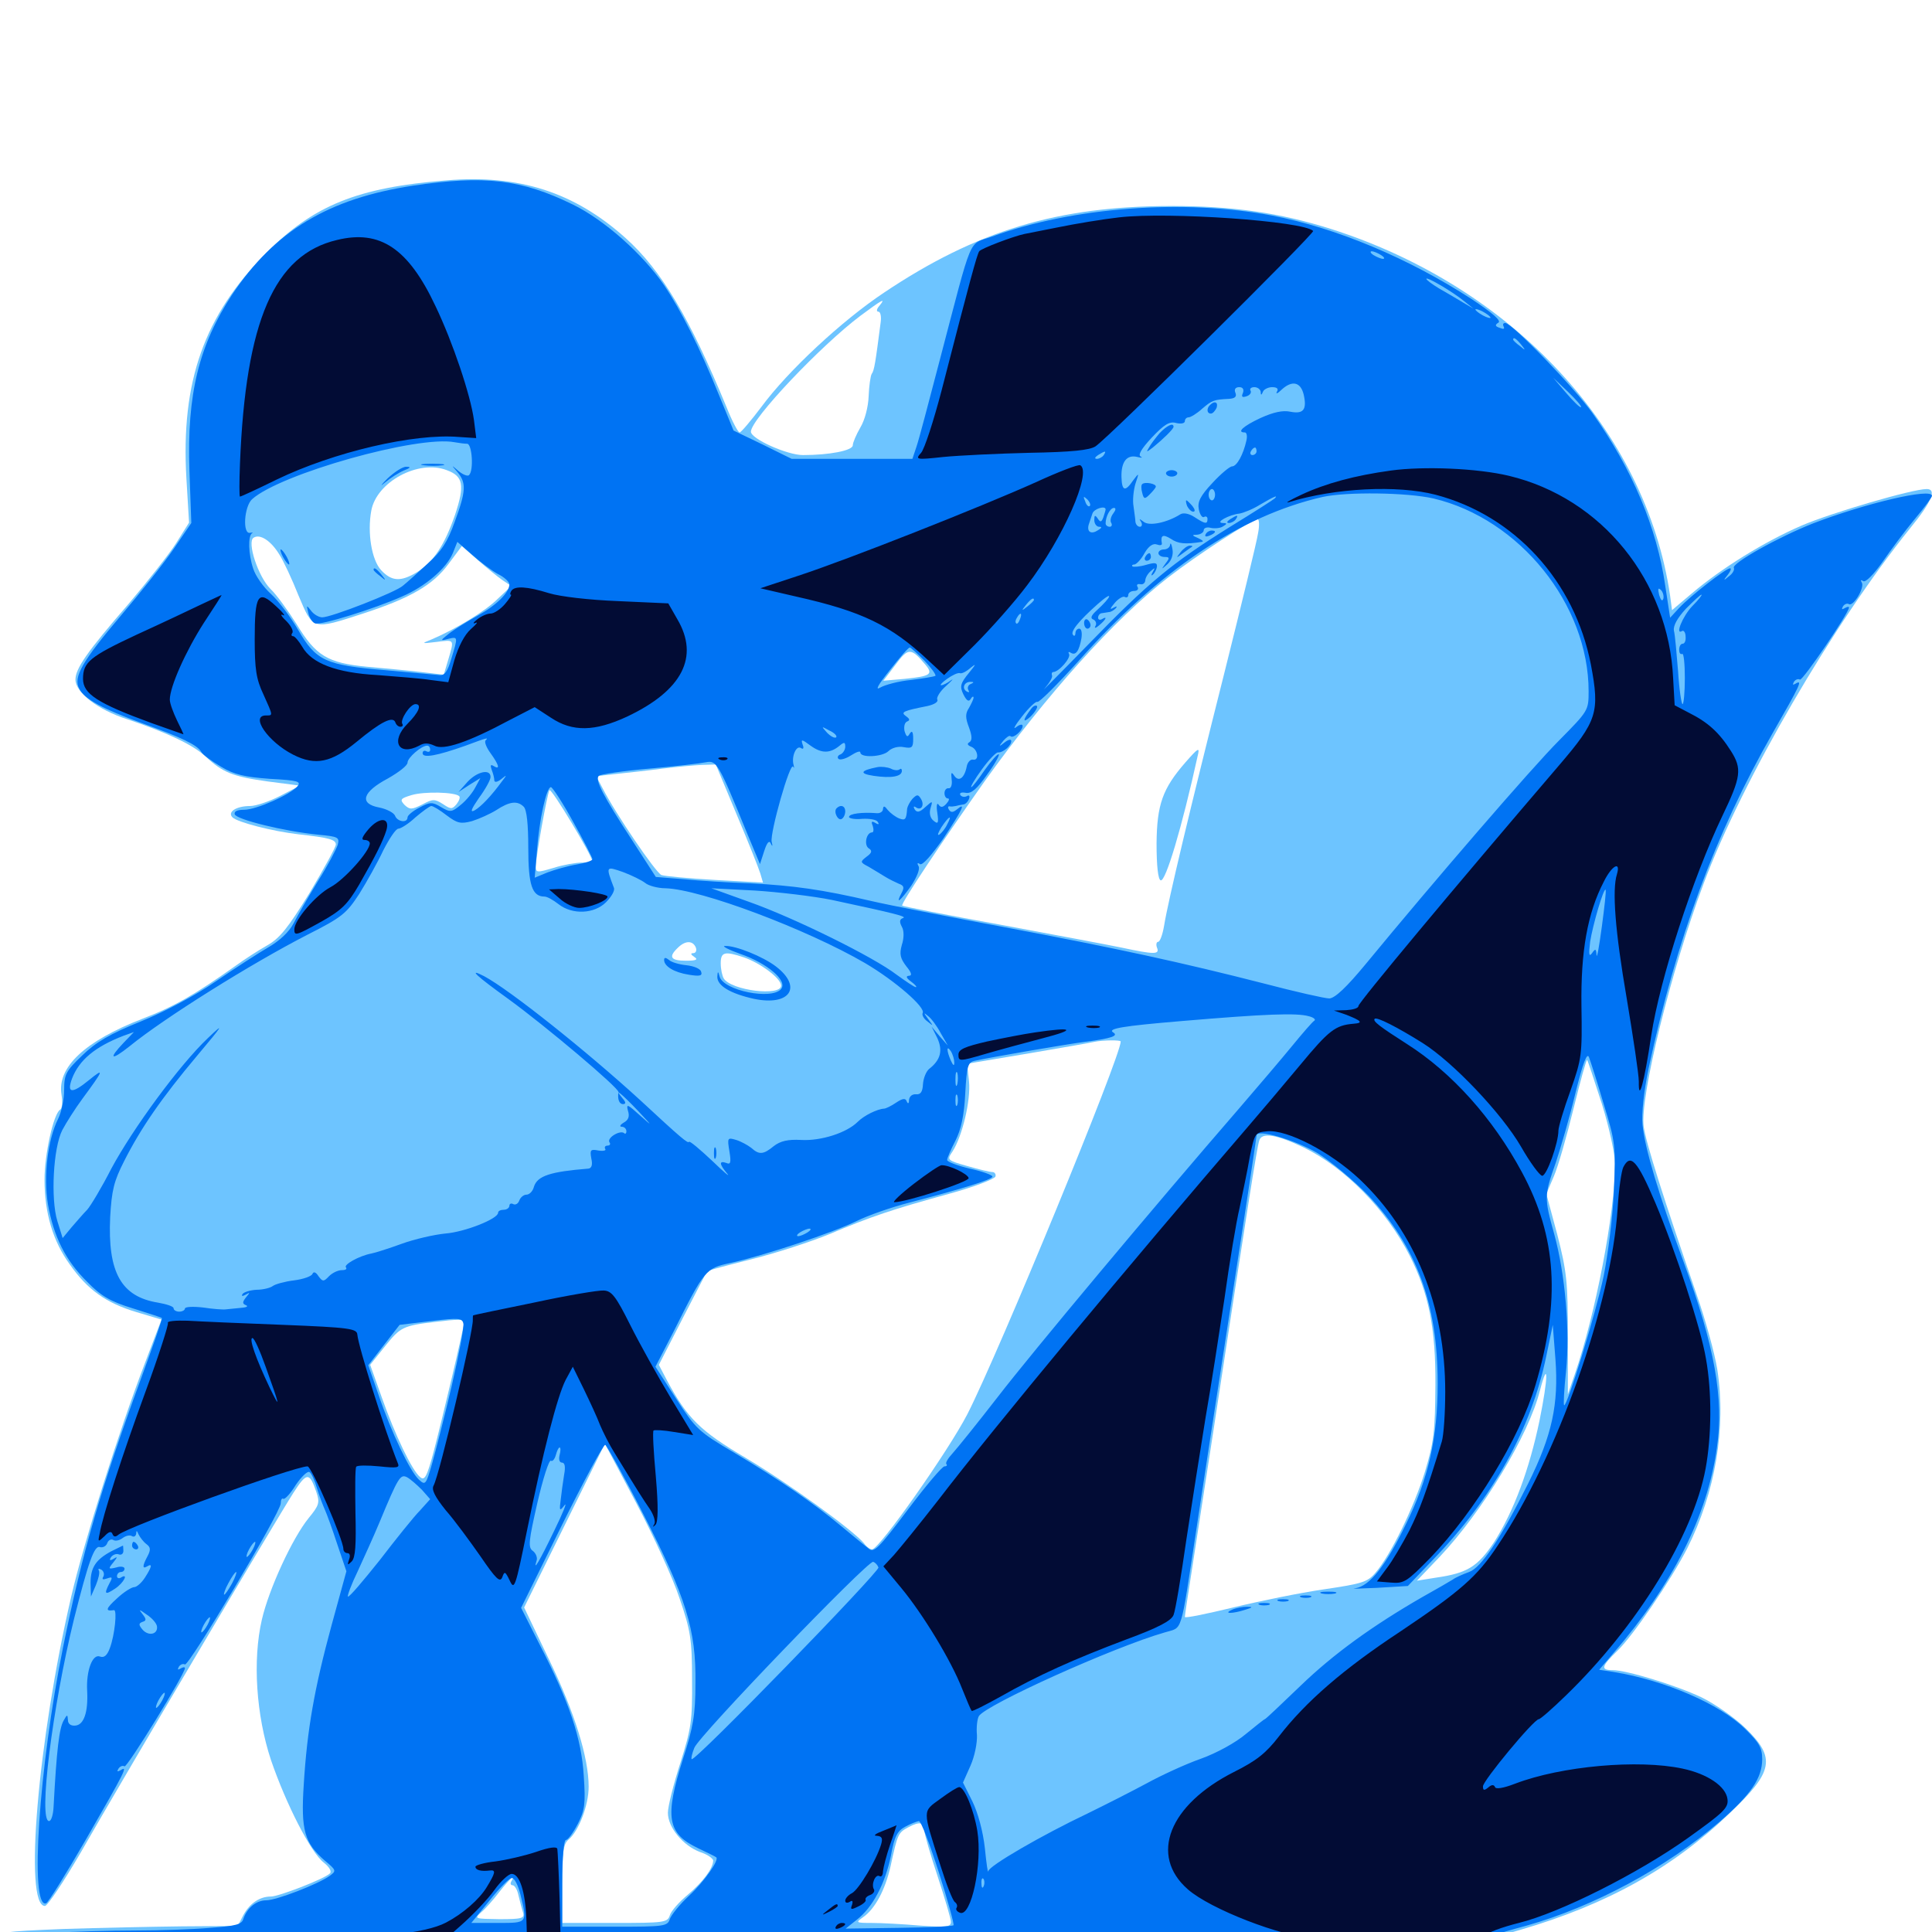 <svg xmlns="http://www.w3.org/2000/svg" viewBox="0 -1000 1000 1000">
	<path fill="#6dc4ff" d="M231.055 -906.641C184.961 -902.93 162.305 -893.75 137.695 -868.945C105.664 -836.719 93.555 -802.539 96.484 -752.344L97.852 -729.492L91.211 -718.945C87.5 -713.086 76.367 -699.023 66.602 -687.5C44.922 -662.5 39.062 -653.906 39.062 -648.242C39.062 -641.602 50.586 -632.617 65.82 -627.734C86.328 -620.898 100 -614.453 106.445 -608.398C115.234 -600.195 120.312 -598.047 138.672 -595.508L155.273 -593.359L145.117 -588.086C139.453 -585.156 132.422 -582.812 129.492 -582.812C122.266 -582.812 117.578 -579.688 120.312 -576.953C122.852 -574.414 141.016 -569.727 154.492 -568.164C170.312 -566.406 173.828 -565.43 173.828 -562.891C173.828 -561.523 167.578 -550.195 160.156 -537.695C148.828 -519.336 144.727 -514.258 138.086 -510.547C133.594 -508.008 126.367 -503.32 122.07 -500.195C100.781 -485.156 90.43 -479.102 73.633 -472.656C43.945 -461.133 29.492 -447.656 31.836 -433.398C32.422 -429.688 32.227 -426.172 31.055 -425.586C27.734 -423.438 23.047 -402.734 23.047 -389.453C23.047 -372.266 27.344 -357.617 36.133 -345.508C45.312 -332.422 54.883 -325.586 70.508 -320.898L83.594 -316.992L75.195 -294.922C61.328 -258.789 43.164 -200.781 36.914 -173.828C19.531 -99.023 12.305 -13.477 23.242 -13.477C24.609 -13.477 32.812 -25.781 41.602 -40.82C62.695 -77.93 143.359 -214.062 151.758 -227.148C158.789 -238.086 160.156 -238.086 163.672 -227.93C165.625 -222.266 165.234 -220.898 159.766 -214.258C151.367 -203.906 139.258 -177.734 135.547 -161.719C130.664 -140.625 132.617 -112.109 140.234 -89.062C148.047 -66.211 160.938 -41.016 167.578 -35.938C170.508 -33.594 171.875 -31.25 170.703 -30.273C167.969 -27.539 144.336 -18.359 140.234 -18.359C134.375 -18.359 129.297 -14.844 125.977 -8.789L123.047 -3.125L94.336 -2.93C78.32 -2.734 50.781 -2.148 32.812 -1.562C0.586 -0.195 0 -0.195 0 4.102C0 8.203 0.977 8.594 19.141 9.766C57.031 12.305 321.094 14.844 656.836 15.82C951.758 16.797 1000 16.602 1000 14.258C1000 10.156 987.891 9.375 900.391 7.031C858.008 6.055 812.305 4.492 798.828 3.906L774.414 2.539L787.109 -1.172C831.836 -14.258 865.82 -33.203 895.117 -61.328C917.969 -83.008 919.336 -90.039 903.516 -105.469C897.852 -110.938 887.5 -118.164 880.664 -121.484C867.383 -127.734 841.992 -135.547 834.57 -135.547C828.32 -135.547 828.906 -137.5 837.109 -145.508C845.312 -153.32 865.039 -182.422 873.242 -198.438C887.891 -227.539 893.555 -260.938 888.867 -291.211C887.5 -299.609 882.812 -316.602 878.516 -328.906C861.133 -379.492 851.953 -408.398 850.781 -416.797C848.633 -431.641 864.844 -497.656 881.836 -542.773C901.758 -596.094 949.023 -677.344 988.672 -726.562C1000 -740.43 1002.539 -746.875 997.266 -746.875C989.844 -746.875 947.852 -734.57 932.422 -727.93C913.086 -719.531 891.016 -705.859 875.586 -692.773L865.43 -684.18L864.453 -691.602C851.953 -777.148 783.398 -851.367 689.062 -881.445C662.5 -889.844 638.281 -893.359 606.445 -893.359C547.656 -893.359 505.469 -880.664 457.422 -848.438C435.742 -833.984 407.812 -808.008 394.141 -789.453C388.672 -782.227 383.594 -776.172 382.812 -776.172C382.031 -776.172 378.906 -782.031 375.977 -789.453C357.031 -835.352 342.383 -860.156 323.828 -876.758C297.266 -900.586 268.555 -909.766 231.055 -906.641ZM455.078 -841.602C453.711 -840.039 453.516 -838.672 454.688 -838.672C455.664 -838.672 456.25 -836.328 455.859 -833.398C453.125 -812.305 452.539 -808.203 451.172 -806.445C450.586 -805.469 449.805 -800.195 449.609 -794.922C449.414 -789.453 447.656 -782.617 445.312 -778.711C443.164 -775 441.406 -770.898 441.406 -769.531C441.406 -766.797 429.297 -764.453 415.625 -764.453C407.422 -764.453 388.672 -772.852 388.672 -776.562C388.672 -783.008 424.805 -821.094 445.312 -836.523C456.836 -845.117 458.789 -846.094 455.078 -841.602ZM231.25 -756.641C239.844 -753.516 240.625 -748.828 235.547 -733.594C230.078 -717.773 224.414 -709.18 215.625 -703.711C207.422 -698.828 202.734 -699.023 197.266 -704.883C192.383 -710.156 190.039 -724.219 192.188 -735.742C194.922 -750.586 216.602 -762.305 231.25 -756.641ZM651.172 -724.023C650.586 -719.922 642.578 -687.109 633.594 -651.172C615.82 -580.664 604.688 -533.984 602.539 -520.898C601.758 -516.211 600.391 -512.5 599.414 -512.5C598.633 -512.5 598.242 -511.133 598.828 -509.57C600.391 -505.859 597.656 -505.859 580.273 -509.57C572.852 -511.133 544.336 -516.406 517.188 -521.484C490.039 -526.367 467.383 -530.859 466.992 -531.25C466.016 -532.031 487.5 -564.258 509.57 -595.508C541.406 -640.039 576.758 -679.492 604.492 -700.977C619.531 -712.695 647.852 -731.055 650.977 -731.25C651.758 -731.25 651.953 -727.93 651.172 -724.023ZM144.531 -713.086C146.68 -709.766 151.172 -700.195 154.492 -691.797C162.109 -673.828 161.523 -673.828 187.891 -682.422C212.5 -690.43 224.219 -697.266 232.227 -708.203L239.062 -717.383L247.266 -710.156C251.758 -706.25 257.422 -701.562 259.961 -699.805L264.648 -696.68L257.617 -690.039C251.172 -683.594 235.938 -674.414 223.633 -669.141C217.773 -666.797 217.969 -666.797 226.172 -667.773C235.352 -668.945 235.156 -669.141 232.031 -658.594L229.688 -650.781L217.969 -652.148C211.328 -652.93 198.828 -654.102 190.039 -654.883C169.531 -656.836 163.477 -660.547 153.516 -676.953C149.023 -683.984 143.164 -692.188 140.039 -695.117C133.594 -701.562 127.734 -719.531 131.25 -721.68C134.57 -723.828 140.234 -720.117 144.531 -713.086ZM478.906 -656.055C483.203 -650.977 481.641 -650 468.359 -648.633L457.227 -647.656L463.477 -655.859C470.117 -664.844 471.484 -664.844 478.906 -656.055ZM381.25 -578.516C387.305 -564.258 392.773 -550.391 393.555 -547.852L394.922 -543.164L370.312 -544.531C356.641 -545.312 344.141 -546.484 342.383 -547.07C339.453 -548.242 318.555 -578.906 311.914 -591.992L308.594 -598.242L318.945 -599.414C324.414 -600 335.352 -601.172 342.773 -602.148C350.391 -603.125 359.57 -603.906 363.477 -604.102L370.508 -604.297ZM306.641 -554.102C306.641 -553.711 304.102 -553.516 301.172 -553.516C298.047 -553.516 291.406 -552.344 286.523 -550.781C277.93 -548.242 277.344 -548.242 277.344 -551.562C277.344 -556.641 283.203 -588.867 284.375 -591.016C285.352 -592.383 306.641 -556.836 306.641 -554.102ZM237.695 -587.891C238.281 -587.305 237.695 -585.547 236.328 -583.789C233.984 -581.055 233.398 -581.055 229.297 -583.789C225 -586.523 224.023 -586.523 218.555 -583.594C213.086 -580.859 212.109 -580.859 209.375 -583.398C206.836 -586.133 207.227 -586.719 213.086 -588.477C219.727 -590.43 235.547 -590.039 237.695 -587.891ZM360.156 -509.57C360.742 -508.008 360.156 -506.641 358.789 -506.641C357.227 -506.641 357.617 -505.859 359.375 -504.688C361.523 -503.32 360.352 -502.734 355.078 -502.734C347.07 -502.734 345.898 -504.688 350.781 -509.375C354.688 -513.281 358.594 -513.281 360.156 -509.57ZM384.961 -504.492C393.555 -501.562 404.297 -493.555 404.297 -489.844C404.297 -484.18 378.516 -487.305 374.609 -493.555C373.828 -494.922 373.047 -498.242 373.047 -501.367C373.047 -507.227 375 -507.812 384.961 -504.492ZM580.078 -460.938C580.078 -453.125 517.188 -300.391 500.781 -268.164C490.82 -248.828 455.078 -198.047 451.367 -198.047C450.391 -198.047 448.438 -199.414 447.07 -201.367C441.016 -208.398 407.812 -232.422 386.133 -245.312C362.305 -259.375 355.859 -265.82 345.312 -285.352L341.016 -293.555L353.32 -317.578C360.156 -330.859 365.82 -341.797 366.016 -341.992C366.211 -342.383 376.562 -345.117 389.062 -348.242C401.562 -351.367 419.531 -357.227 429.102 -361.133C450.781 -370.312 461.914 -374.023 491.016 -382.031C503.906 -385.547 514.648 -389.648 515.234 -391.016C515.625 -392.188 514.844 -393.359 513.672 -393.359C512.305 -393.359 506.641 -394.727 500.586 -396.484C490.234 -399.414 490.039 -399.609 492.969 -403.906C498.047 -411.719 502.539 -430.469 501.562 -440.234L500.586 -449.414L532.031 -454.688C549.414 -457.617 564.844 -460.352 566.406 -460.742C571.289 -461.719 580.078 -461.719 580.078 -460.938ZM829.102 -428.711C833.008 -416.211 835.938 -402.539 835.938 -397.266C835.938 -372.266 825.781 -319.531 815.039 -288.477L811.523 -278.32V-308.984C811.523 -336.328 810.938 -341.992 806.055 -360.938L800.391 -382.031L804.297 -391.211C806.445 -396.094 810.938 -411.914 814.453 -426.172C817.969 -440.43 821.094 -451.758 821.484 -451.367C821.875 -450.977 825.195 -440.82 829.102 -428.711ZM674.805 -406.055C696.094 -395.703 717.578 -373.828 729.688 -350C739.453 -330.664 743.164 -312.695 742.969 -283.008C742.773 -258.984 742.188 -253.516 737.5 -238.086C731.836 -219.727 719.727 -194.922 711.914 -185.938C707.812 -181.055 704.883 -180.273 685.156 -177.344C673.047 -175.586 651.953 -171.289 638.281 -167.969C624.414 -164.648 613.281 -162.305 613.281 -163.086C613.281 -163.867 614.648 -172.852 616.211 -182.812C617.773 -192.773 623.047 -226.953 627.93 -258.594C645.508 -373.828 650.586 -406.055 651.758 -409.57C652.93 -414.062 660.547 -412.891 674.805 -406.055ZM240.234 -315.82C240.234 -313.086 228.711 -264.648 224.414 -248.438C220.898 -235.352 219.727 -233.398 217.383 -235.547C213.281 -238.867 204.492 -257.227 197.656 -276.562L191.602 -293.555L199.414 -303.32C207.227 -313.086 208.594 -313.867 225.586 -315.82C236.523 -317.188 240.234 -317.188 240.234 -315.82ZM796.875 -264.844C791.602 -239.453 783.594 -217.969 773.438 -201.953C764.844 -189.062 759.57 -185.742 743.164 -183.398L733.398 -181.836L745.312 -194.336C767.383 -217.773 791.211 -257.031 797.07 -280.273C801.562 -297.461 801.367 -286.914 796.875 -264.844ZM351.758 -172.656C357.422 -156.055 358.203 -151.562 358.203 -130.664C358.398 -109.375 357.812 -105.469 352.148 -87.5C348.633 -76.562 345.703 -65.039 345.703 -61.719C345.703 -54.102 353.516 -44.727 362.305 -41.406C366.016 -40.234 369.141 -38.086 369.141 -36.914C368.945 -32.812 364.062 -26.172 356.055 -19.336C351.562 -15.625 347.266 -10.742 346.68 -8.594C345.508 -4.883 343.555 -4.688 318.164 -4.688H291.016V-25C291.016 -41.406 291.602 -45.703 294.336 -47.852C299.609 -52.344 304.688 -65.625 304.688 -75.195C304.688 -90.234 297.461 -113.672 283.984 -141.406L271.289 -167.969L292.188 -210.352L313.086 -252.734L329.297 -222.07C338.281 -205.078 348.438 -182.812 351.758 -172.656ZM478.516 -52.148C478.516 -50.586 481.641 -39.844 485.352 -28.711C489.062 -17.383 492.188 -6.836 492.188 -5.273C492.188 -2.539 489.844 -2.344 476.172 -3.32C467.188 -4.102 456.055 -4.688 451.172 -4.688C442.969 -4.688 442.773 -4.883 446.68 -7.617C452.93 -11.914 458.203 -21.875 460.938 -33.984C464.648 -50.977 464.844 -51.367 470.312 -54.297C476.172 -57.422 478.516 -56.836 478.516 -52.148ZM264.648 -26.172C264.062 -25.195 264.258 -24.219 265.234 -24.219C266.406 -24.219 267.773 -21.875 268.359 -18.945C269.141 -15.82 270.117 -11.914 270.703 -10.156C271.68 -7.031 270.117 -6.641 258.398 -6.641C245.703 -6.836 245.312 -6.836 249.023 -10.156C251.172 -11.914 255.469 -16.797 258.594 -20.898C263.672 -27.344 267.578 -31.055 264.648 -26.172ZM613.477 -605.273C601.758 -591.797 598.828 -583.594 598.633 -563.477C598.633 -551.758 599.414 -544.727 600.781 -544.336C603.32 -543.555 611.719 -571.484 619.922 -608.789C621.094 -613.477 620.312 -613.086 613.477 -605.273Z"/>
	<path fill="#0073f3" d="M213.867 -903.906C169.922 -897.266 142.188 -880.469 120.117 -847.461C102.93 -821.289 96.68 -795.898 98.047 -756.445L99.023 -729.297L89.844 -715.82C84.766 -708.398 72.461 -692.969 62.5 -681.25C42.773 -658.008 37.695 -649.414 41.016 -643.555C43.75 -638.086 53.32 -633.008 73.242 -625.781C94.336 -618.164 101.953 -614.453 104.102 -610.938C104.883 -609.375 109.57 -606.055 114.453 -603.125C121.289 -599.023 126.562 -597.852 139.648 -596.875C154.297 -596.094 156.055 -595.508 153.906 -592.969C150.195 -588.672 132.617 -580.859 126.367 -580.859C122.852 -580.859 121.094 -580.078 121.484 -578.516C122.461 -575.781 147.07 -569.727 164.648 -567.969C175.195 -566.992 175.781 -566.602 174.805 -562.695C174.023 -560.352 169.531 -551.758 164.453 -543.75C159.57 -535.742 153.906 -525.977 151.953 -522.07C149.609 -517.578 144.727 -513.086 139.062 -509.766C133.984 -506.836 121.875 -499.023 111.914 -492.188C101.172 -484.766 85.352 -476.367 72.852 -471.289C56.836 -464.844 49.609 -460.547 42.578 -453.711C34.18 -445.703 33.203 -443.945 33.203 -435.938C33.203 -431.055 31.836 -424.414 30.078 -420.898C24.609 -409.961 22.461 -391.016 24.805 -376.758C27.734 -359.961 33.984 -347.461 45.117 -336.523C52.148 -329.297 57.031 -326.367 68.555 -322.852C76.562 -320.312 83.398 -318.164 83.789 -317.773C84.18 -317.578 79.102 -303.125 72.656 -285.547C52.539 -230.859 42.383 -195.703 32.617 -147.266C20.117 -85.352 15.234 -12.109 23.828 -14.844C25 -15.234 34.18 -30.078 44.336 -47.656C65.234 -83.984 66.211 -86.133 62.5 -83.789C60.742 -82.812 60.352 -83.008 61.328 -84.57C62.109 -85.742 63.477 -86.328 64.453 -85.742C65.82 -84.961 95.703 -133.594 95.703 -136.523C95.703 -137.305 94.727 -137.109 93.359 -136.328C91.992 -135.547 91.797 -135.742 92.578 -137.305C93.359 -138.477 94.727 -139.062 95.703 -138.477C97.656 -137.305 145.312 -217.188 145.312 -221.875C145.312 -223.633 145.898 -224.805 146.68 -224.219C147.461 -223.828 150.391 -226.953 153.125 -231.445C156.055 -235.742 159.18 -238.672 160.156 -238.086C161.133 -237.5 162.891 -233.789 164.062 -229.688C165.234 -225.781 167.188 -220.703 168.164 -218.555C169.141 -216.406 172.07 -208.398 174.609 -200.586L179.297 -186.719L171.68 -158.984C162.695 -125.977 158.984 -104.883 157.227 -76.367C155.664 -52.539 157.617 -46.094 168.164 -36.914C174.023 -32.031 174.219 -31.641 170.703 -29.102C164.844 -24.805 142.969 -16.406 137.891 -16.406C132.617 -16.406 127.93 -12.5 125.977 -6.836C125.195 -3.906 122.07 -3.125 108.789 -2.148C100 -1.367 82.617 -0.781 70.117 -0.781C57.617 -0.781 36.719 -0.195 23.633 0.586C3.32 1.562 0 2.148 0.391 4.883C1.172 9.18 29.883 10.156 201.172 11.719C276.953 12.5 348.633 13.477 360.352 13.867C395.703 15.43 993.945 16.211 996.289 14.648C997.461 14.062 997.656 12.891 996.875 12.305C994.727 11.133 952.539 9.57 858.398 6.836C818.75 5.664 782.617 4.297 778.32 3.516C770.703 2.148 770.898 1.953 790.234 -3.32C824.805 -13.086 862.305 -33.203 890.039 -57.031C906.25 -71.094 912.109 -79.688 912.109 -89.453C912.109 -95.312 910.547 -98.047 903.125 -105.273C890.234 -117.969 861.719 -130.273 835.352 -134.57L827.734 -135.742L834.766 -143.945C865.82 -179.883 883.789 -215.43 888.672 -250.781C892.383 -275.977 887.5 -303.32 871.484 -346.68C858.594 -381.445 851.367 -405.664 850.195 -417.578C849.609 -424.023 850.781 -434.57 853.32 -447.07C867.969 -514.648 887.891 -568.555 917.383 -620.312C932.031 -645.898 933.203 -648.438 929.297 -646.094C927.93 -645.312 927.734 -645.508 928.516 -647.07C929.297 -648.242 930.664 -648.828 931.641 -648.242C933.008 -647.461 957.031 -682.812 957.031 -685.547C957.031 -686.133 956.055 -685.938 954.688 -685.156C953.32 -684.375 953.125 -684.57 953.906 -686.133C954.688 -687.305 956.055 -687.891 957.031 -687.305C959.18 -685.938 965.234 -695.703 963.672 -698.438C962.891 -699.805 963.086 -700 964.453 -699.219C965.625 -698.438 969.727 -702.539 974.414 -709.18C978.711 -715.43 986.133 -725.391 991.016 -731.25C995.898 -737.109 1000 -742.578 1000 -743.359C1000 -747.656 965.43 -739.453 938.477 -729.102C920.117 -721.875 895.898 -708.203 897.461 -706.055C897.852 -705.078 896.875 -703.125 894.922 -701.758C891.992 -699.219 891.797 -699.414 894.336 -702.539C895.703 -704.297 896.289 -705.859 895.508 -705.859C893.359 -705.859 875 -691.602 869.141 -685.352L864.453 -680.273L861.914 -696.875C857.617 -726.758 844.922 -757.031 824.414 -785.938C815.039 -799.219 782.617 -832.812 779.102 -832.812C777.93 -832.812 777.734 -832.031 778.32 -830.859C778.906 -829.688 778.125 -829.492 776.367 -830.273C773.828 -831.055 773.633 -831.836 775.586 -833.008C777.148 -833.984 772.461 -838.086 761.523 -845.312C728.906 -866.406 691.797 -882.031 658.203 -888.477C612.5 -897.07 555.078 -892.773 513.477 -877.539C500.781 -873.047 503.906 -880.078 486.328 -813.281C480.859 -792.383 475.586 -772.266 474.414 -768.945L472.266 -762.5H441.016H409.766L394.727 -769.922L379.688 -777.148L372.07 -795.703C362.109 -820.312 352.539 -839.258 343.75 -852.344C332.617 -868.555 312.891 -886.133 296.484 -894.141C269.727 -907.227 250.781 -909.375 213.867 -903.906ZM714.844 -867.969C716.406 -866.992 716.992 -866.016 715.82 -866.016C714.844 -866.016 712.5 -866.992 710.938 -867.969C709.375 -868.945 708.984 -869.922 709.961 -869.922C711.133 -869.922 713.281 -868.945 714.844 -867.969ZM757.812 -844.141L762.695 -840.234L757.031 -843.555C753.906 -845.508 748.438 -848.633 744.727 -850.781C741.211 -852.93 738.281 -855.078 738.281 -855.664C738.281 -857.031 752.148 -848.828 757.812 -844.141ZM771.484 -835.547C771.484 -835.156 769.727 -835.547 767.578 -836.719C765.43 -837.891 763.672 -839.258 763.672 -839.844C763.672 -840.234 765.43 -839.844 767.578 -838.672C769.727 -837.5 771.484 -836.133 771.484 -835.547ZM787.305 -821.68C789.844 -818.555 789.648 -818.359 786.719 -820.898C784.766 -822.266 783.203 -823.828 783.203 -824.219C783.203 -825.781 784.766 -824.805 787.305 -821.68ZM818.359 -789.258C817.773 -788.867 814.453 -792.188 810.742 -796.484L803.906 -804.492L811.523 -797.266C815.82 -793.164 818.75 -789.648 818.359 -789.258ZM674.805 -795.703C676.562 -787.891 674.609 -785.547 667.773 -786.914C664.062 -787.695 659.18 -786.719 652.344 -783.594C643.555 -779.492 639.844 -776.172 644.336 -776.172C645.312 -776.172 645.703 -774.219 645.117 -771.875C643.555 -764.844 640.234 -758.594 637.695 -758.594C636.523 -758.594 631.836 -754.688 627.539 -750C621.289 -743.359 619.727 -740.234 620.508 -736.328C621.094 -733.594 622.266 -731.836 623.242 -732.422C624.219 -733.008 625 -732.422 625 -731.445C625 -728.516 623.828 -728.711 618.164 -732.422C615.43 -734.18 612.5 -734.766 610.938 -733.789C604.102 -729.492 594.922 -727.539 591.992 -729.883C589.648 -731.641 589.453 -731.641 590.625 -729.883C591.406 -728.516 591.016 -727.344 590.039 -727.344C588.867 -727.344 587.891 -728.516 587.695 -729.883C587.695 -731.055 587.109 -734.766 586.719 -737.891C586.133 -741.016 586.719 -746.289 587.695 -749.609C589.648 -755.469 589.648 -755.469 586.523 -751.367C582.422 -745.312 580.664 -745.703 580.469 -753.125C580.273 -760.938 583.203 -764.844 588.672 -763.477C591.016 -762.891 591.602 -763.086 590.43 -763.672C588.867 -764.453 590.82 -767.773 596.094 -773.438C602.539 -780.273 605.273 -782.031 608.789 -781.055C611.328 -780.469 613.281 -780.859 613.281 -782.031C613.281 -783.008 614.062 -783.984 615.234 -783.984C616.211 -783.984 619.531 -785.938 622.266 -788.477C627.344 -792.773 628.125 -793.164 636.133 -793.555C639.258 -793.75 640.234 -794.727 639.453 -796.68C638.672 -798.438 639.453 -799.609 641.406 -799.609C643.359 -799.609 643.945 -798.438 643.359 -796.68C642.383 -794.531 642.969 -794.141 645.312 -794.922C647.07 -795.508 647.852 -796.875 647.266 -797.852C646.68 -798.828 647.656 -799.609 649.219 -799.609C650.977 -799.609 652.344 -798.438 652.539 -797.266C652.539 -795.312 652.93 -795.312 653.711 -797.266C654.102 -798.438 656.445 -799.609 658.398 -799.609C660.938 -799.609 661.914 -798.828 660.938 -797.266C660.156 -795.898 661.328 -796.289 663.281 -798.242C668.75 -803.32 673.242 -802.344 674.805 -795.703ZM241.797 -770.312C244.336 -770.312 245.312 -756.445 242.773 -754.102C242.188 -753.32 239.648 -754.297 237.5 -756.055C233.398 -759.57 233.398 -759.57 236.914 -755.469C241.406 -750 241.211 -745.703 235.352 -729.883C231.641 -719.531 228.516 -714.648 221.289 -708.203C216.211 -703.516 210.547 -698.438 208.594 -696.875C205.078 -693.555 171.484 -680.469 166.797 -680.469C165.039 -680.469 162.305 -682.031 160.938 -683.984C158.594 -686.914 158.594 -686.914 159.57 -682.812C160.156 -680.273 161.719 -677.734 163.086 -677.344C165.82 -676.172 193.945 -684.961 208.008 -691.211C220.312 -696.484 231.055 -705.859 234.375 -713.672L236.719 -719.531L244.336 -712.891C248.438 -709.18 254.492 -704.688 257.617 -702.93C260.938 -701.367 263.672 -698.828 263.672 -697.461C263.477 -693.164 257.031 -686.719 247.07 -681.25C241.797 -678.32 235.156 -674.219 232.422 -672.07C227.734 -668.359 227.734 -668.164 232.031 -669.336C237.109 -670.508 237.109 -670.508 233.594 -658.984C231.641 -652.344 230.078 -650.195 227.344 -650.586C225.195 -650.781 212.695 -651.953 199.414 -653.125C168.555 -655.664 163.477 -658.008 154.297 -674.023C150.391 -680.664 144.141 -689.062 140.234 -692.578C136.328 -696.094 132.227 -701.953 131.055 -705.664C128.516 -713.281 128.32 -722.656 130.469 -724.023C131.25 -724.414 130.664 -724.414 129.492 -724.219C125.391 -723.242 126.367 -737.891 130.469 -741.602C144.922 -754.688 216.211 -774.805 235.352 -771.094C237.5 -770.703 240.43 -770.312 241.797 -770.312ZM650.391 -766.406C650.391 -765.43 649.414 -764.453 648.242 -764.453C647.266 -764.453 646.875 -765.43 647.461 -766.406C648.047 -767.578 649.023 -768.359 649.609 -768.359C650 -768.359 650.391 -767.578 650.391 -766.406ZM571.289 -764.453C570.703 -763.477 568.945 -762.5 567.773 -762.5C566.406 -762.5 566.602 -763.281 568.359 -764.453C572.07 -766.797 572.852 -766.797 571.289 -764.453ZM779.883 -763.281C775.781 -763.867 770.703 -764.258 768.555 -764.062C766.406 -764.062 767.188 -763.477 770.312 -763.086C773.633 -762.5 775.195 -761.523 773.828 -760.742C772.656 -759.961 775 -759.375 779.297 -759.57C789.062 -759.57 789.453 -761.523 779.883 -763.281ZM736.914 -761.133C738.086 -761.719 737.109 -762.109 734.375 -762.109C731.641 -762.109 730.664 -761.719 732.031 -761.133C733.203 -760.742 735.547 -760.742 736.914 -761.133ZM760.352 -761.133C761.523 -761.719 760.547 -762.109 757.812 -762.109C755.078 -762.109 754.102 -761.719 755.469 -761.133C756.641 -760.742 758.984 -760.742 760.352 -761.133ZM576.953 -756.25C577.539 -761.328 577.344 -761.328 574.609 -758.008C573.242 -756.445 573.242 -754.492 574.219 -752.734C576.172 -749.609 576.172 -749.609 576.953 -756.25ZM719.336 -759.18C720.508 -759.766 719.531 -760.156 716.797 -760.156C714.062 -760.156 713.086 -759.766 714.453 -759.18C715.625 -758.789 717.969 -758.789 719.336 -759.18ZM706.445 -757.422C707.227 -758.008 706.055 -758.594 703.906 -758.398C701.758 -758.398 701.172 -757.812 702.734 -757.227C704.102 -756.641 705.859 -756.836 706.445 -757.422ZM628.906 -743.945C628.906 -742.383 628.125 -741.016 627.344 -741.016C626.367 -741.016 625.586 -742.383 625.586 -743.945C625.586 -745.508 626.367 -746.875 627.344 -746.875C628.125 -746.875 628.906 -745.508 628.906 -743.945ZM741.992 -741.992C786.523 -731.445 822.266 -687.109 822.266 -642.188C822.266 -632.227 822.07 -632.031 807.031 -616.797C792.773 -602.539 741.602 -543.164 707.031 -501.172C696.875 -488.867 691.016 -483.398 688.086 -483.203C685.742 -483.203 670.312 -486.719 653.906 -491.016C612.695 -501.562 578.125 -509.18 518.75 -520.312C490.625 -525.586 460.352 -531.445 451.172 -533.594C425.195 -539.648 410.742 -541.602 388.672 -542.773C377.344 -543.164 361.719 -544.141 353.906 -544.922L339.453 -546.094L327.344 -564.844C311.914 -588.477 307.812 -596.484 309.961 -598.438C310.742 -599.219 322.461 -600.977 335.938 -602.148C349.414 -603.32 362.695 -604.883 365.43 -605.469C370.898 -606.445 371.68 -605.469 386.914 -568.164L393.359 -552.734L395.508 -559.375C397.07 -564.258 398.242 -565.234 399.023 -563.281C399.805 -561.523 400 -562.109 399.414 -564.258C398.438 -568.75 408.984 -606.055 410.547 -603.125C411.133 -602.148 411.133 -602.539 410.742 -604.102C409.57 -608.398 412.109 -614.258 414.453 -612.891C415.82 -611.914 416.211 -612.695 415.43 -614.648C414.453 -617.578 415.039 -617.383 419.531 -614.062C425.195 -609.961 429.492 -609.961 434.375 -613.867C436.914 -616.016 437.5 -616.016 437.5 -613.477C437.5 -611.914 436.328 -610.156 435.156 -609.57C433.789 -609.18 433.203 -608.008 433.984 -607.227C434.766 -606.445 437.695 -607.227 440.43 -608.984C443.164 -610.742 445.312 -611.523 445.312 -610.547C445.312 -607.617 456.641 -608.203 459.766 -611.133C461.523 -612.891 464.844 -613.867 467.773 -613.281C472.07 -612.5 472.656 -613.086 472.656 -617.578C472.656 -621.289 472.07 -622.07 470.898 -620.312C469.727 -618.164 469.141 -618.555 468.164 -621.68C467.773 -623.828 468.164 -625.977 469.531 -626.562C471.094 -627.148 470.898 -627.93 468.945 -629.297C466.016 -631.445 467.383 -632.031 480.078 -634.57C483.594 -635.352 485.742 -636.719 485.156 -637.891C484.57 -638.867 486.523 -642.188 489.648 -644.922C492.773 -647.852 493.945 -649.023 492.188 -647.852C490.43 -646.484 488.086 -645.312 487.109 -645.312C486.328 -645.312 487.695 -646.875 490.234 -648.633C492.969 -650.586 495.898 -651.953 496.875 -651.562C497.852 -651.172 500.391 -652.539 502.539 -654.492C505.469 -656.836 505.078 -656.055 501.562 -651.758C497.07 -646.289 496.68 -644.727 498.633 -640.625C500.195 -637.5 501.367 -636.523 502.344 -638.086C503.125 -639.453 503.906 -639.844 503.906 -638.867C503.906 -638.086 502.734 -635.742 501.562 -633.594C499.609 -630.664 499.609 -628.516 501.562 -623.438C503.125 -619.141 503.32 -616.797 501.758 -615.82C500.391 -615.039 500.781 -614.258 502.734 -613.477C506.25 -612.109 507.031 -606.055 503.516 -606.836C502.344 -607.031 500.781 -605.469 500.391 -603.32C499.219 -597.266 496.289 -595.117 493.945 -598.438C492.383 -600.781 492.188 -600.195 492.578 -596.484C492.969 -593.75 492.188 -591.797 491.016 -591.992C489.844 -592.188 488.867 -591.016 488.867 -589.453C488.867 -587.891 489.648 -586.719 490.625 -586.719C491.602 -586.719 491.211 -585.547 489.844 -583.984C488.086 -582.031 486.914 -581.836 485.742 -583.594C484.961 -584.766 484.57 -582.812 485.156 -579.297C485.938 -573.828 485.547 -573.242 483.203 -575.195C481.445 -576.562 480.859 -579.102 481.641 -581.641C482.812 -585.547 482.812 -585.742 478.906 -582.227C475.977 -579.492 474.609 -579.297 473.438 -581.055C472.656 -582.422 472.852 -583.008 474.219 -582.031C476.953 -580.273 478.711 -583.398 476.562 -586.719C475.195 -588.867 474.609 -588.867 472.266 -586.523C470.898 -584.961 469.727 -582.617 469.531 -581.445C469.141 -575.781 468.555 -575.195 465.43 -576.367C463.477 -577.148 460.938 -579.102 459.57 -580.664C457.812 -583.008 457.227 -583.008 457.031 -581.25C457.031 -579.883 455.469 -578.906 453.711 -579.102C446.484 -579.688 439.453 -578.906 439.453 -577.148C439.453 -576.367 442.578 -575.781 446.289 -576.172C450 -576.367 453.711 -575.781 454.297 -574.609C455.273 -573.242 454.688 -573.047 453.125 -574.023C451.172 -575.195 450.781 -574.805 451.758 -572.461C452.344 -570.508 452.148 -569.141 451.367 -569.141C448.438 -569.141 447.07 -562.695 449.609 -560.938C451.562 -559.766 451.367 -558.594 448.633 -556.641C445.117 -553.906 445.117 -553.711 449.609 -551.367C452.148 -549.805 455.859 -547.656 458.008 -546.289C460.156 -544.922 463.477 -543.359 465.234 -542.578C467.969 -541.602 468.164 -540.625 466.602 -537.695C463.281 -531.445 466.016 -533.594 471.68 -541.602C474.609 -546.094 476.367 -550.391 475.391 -551.758C474.609 -553.125 474.805 -553.711 476.172 -552.734C477.539 -551.953 482.227 -557.422 488.281 -566.016C498.242 -581.055 500.195 -585.156 495.312 -581.055C493.359 -579.492 492.188 -579.297 491.211 -580.859C490.43 -582.031 490.625 -582.812 491.602 -582.617C492.383 -582.422 493.75 -582.617 494.727 -582.812C495.508 -583.008 497.07 -583.398 498.438 -583.594C499.609 -583.594 500.977 -584.961 501.562 -586.523C502.148 -588.086 501.562 -588.672 500.391 -587.891C499.219 -587.305 497.852 -587.5 497.07 -588.477C496.484 -589.648 497.656 -590.039 499.805 -589.648C502.734 -589.062 505.664 -591.602 510.742 -598.828C514.648 -604.102 517.383 -608.984 516.992 -609.57C516.406 -609.961 513.281 -606.445 509.766 -601.562C506.445 -596.68 503.32 -592.578 502.734 -592.578C502.148 -592.578 504.492 -596.68 508.203 -601.758C511.719 -606.641 515.625 -610.742 516.602 -610.547C519.141 -610.352 523.438 -614.062 523.438 -616.406C523.438 -617.578 521.875 -617.188 520.117 -615.82C516.992 -613.281 516.797 -613.477 519.336 -616.602C520.898 -618.359 522.461 -619.531 523.047 -618.945C524.414 -617.578 529.297 -621.875 529.297 -624.219C529.297 -625.391 527.734 -625 525.977 -623.633C524.023 -622.07 525.391 -624.609 529.102 -629.297C532.617 -633.789 536.133 -637.109 536.914 -636.719C537.695 -636.133 547.266 -645.703 558.203 -657.812C600 -704.883 641.992 -733.008 684.57 -742.773C697.07 -745.508 728.32 -745.117 741.992 -741.992ZM564.062 -738.086C563.477 -737.5 562.305 -738.477 561.719 -740.43C560.547 -743.164 560.742 -743.359 562.695 -741.602C564.062 -740.234 564.648 -738.672 564.062 -738.086ZM659.766 -741.992C659.18 -741.406 648.828 -734.766 636.719 -727.344C606.641 -708.594 594.531 -698.633 563.086 -666.211C548.242 -650.977 538.086 -640.82 540.625 -643.555C543.164 -646.484 544.922 -649.414 544.531 -650.391C544.141 -651.367 544.531 -652.148 545.117 -652.148C548.047 -652.148 554.492 -659.57 553.32 -661.523C552.734 -662.5 553.125 -662.891 554.297 -662.109C556.836 -660.547 558.594 -663.086 559.766 -669.727C560.156 -672.461 559.766 -674.609 558.594 -674.609C557.617 -674.609 556.641 -673.633 556.641 -672.266C556.641 -671.094 556.055 -670.508 555.469 -671.289C553.711 -672.852 558.203 -678.516 568.359 -687.5C576.562 -694.727 575.781 -691.406 567.383 -683.789C564.648 -681.25 564.258 -679.883 566.016 -679.297C567.188 -678.711 567.773 -677.148 566.992 -675.977C566.211 -674.609 567.188 -674.805 568.945 -676.367C572.461 -679.297 573.438 -681.445 570.312 -679.492C569.336 -678.906 568.359 -679.297 568.359 -680.273C568.359 -681.445 569.336 -682.617 570.312 -682.617C571.484 -682.812 573.047 -683.008 574.023 -683.203C575 -683.203 576.562 -684.18 577.539 -685.156C578.516 -686.328 577.93 -686.328 576.172 -685.352C574.219 -684.18 574.609 -685.156 576.953 -687.891C578.906 -690.234 581.445 -691.602 582.227 -691.016C583.203 -690.43 583.984 -691.016 583.984 -691.992C583.984 -693.164 585.352 -694.141 587.109 -694.141C588.672 -694.141 589.453 -695.117 588.867 -696.094C588.086 -697.266 588.672 -697.852 590.039 -697.656C591.406 -697.266 592.578 -698.047 592.773 -699.414C592.773 -700.781 593.945 -702.93 595.508 -704.297C597.852 -706.445 598.047 -706.25 596.68 -703.906C595.703 -702.344 595.898 -701.758 596.68 -702.539C597.656 -703.32 598.633 -705.273 598.828 -706.641C599.023 -708.789 597.852 -708.984 593.164 -707.617C589.844 -706.641 586.719 -706.445 586.133 -706.836C585.742 -707.422 586.133 -707.812 587.109 -707.812C588.086 -707.812 590.625 -710.352 592.383 -713.672C594.531 -717.383 596.875 -718.945 598.828 -718.164C600.391 -717.578 601.562 -717.773 601.367 -718.75C600.586 -723.047 601.953 -723.633 606.055 -721.094C609.766 -718.555 613.477 -718.164 622.07 -719.531C623.242 -719.727 622.266 -720.508 620.117 -721.484C616.797 -722.852 616.797 -723.242 619.727 -723.242C621.484 -723.438 623.047 -724.414 623.047 -725.586C623.047 -726.758 624.805 -727.344 626.758 -726.758C628.711 -726.367 631.641 -726.562 633.008 -727.539C635.352 -728.906 635.156 -729.297 632.812 -729.297C628.711 -729.492 636.133 -733.594 641.602 -734.18C643.75 -734.57 648.633 -736.523 652.344 -738.867C658.984 -742.773 661.914 -744.141 659.766 -741.992ZM572.266 -736.328C572.266 -735.938 571.68 -733.984 571.094 -732.227C570.117 -729.688 569.531 -729.492 568.164 -731.641C566.797 -733.594 566.406 -733.398 566.406 -730.859C566.406 -728.906 567.578 -727.344 568.945 -727.344C570.508 -727.344 570.312 -726.758 568.359 -725.586C564.844 -723.242 562.5 -724.609 563.477 -728.32C564.062 -729.883 564.844 -732.617 565.43 -734.18C566.211 -736.719 572.266 -738.477 572.266 -736.328ZM576.172 -734.18C575 -732.617 574.414 -730.469 575.195 -729.297C575.781 -728.32 575.391 -727.344 574.414 -727.344C573.242 -727.344 572.266 -728.125 572.266 -729.102C572.266 -732.617 574.609 -737.109 576.562 -737.109C577.734 -737.109 577.539 -735.938 576.172 -734.18ZM615.625 -725C617.383 -726.758 617.383 -727.93 615.625 -729.688C613.867 -731.445 613.086 -731.055 612.109 -728.516C610.547 -724.219 612.695 -722.07 615.625 -725ZM842.773 -726.172C846.094 -728.516 845.898 -728.711 841.016 -729.688C835.156 -730.859 832.812 -728.711 836.523 -725.586C838.477 -724.023 840.234 -724.219 842.773 -726.172ZM584.766 -726.367C585.352 -727.93 585.547 -729.297 585.352 -729.102C578.906 -726.758 572.266 -721.484 575.977 -721.484C576.953 -721.484 578.516 -722.461 579.102 -723.438C579.883 -724.609 581.055 -725 582.031 -724.414C582.812 -723.828 583.984 -724.805 584.766 -726.367ZM555.273 -719.531C557.422 -722.852 558.594 -725.977 558.203 -726.367C557.617 -726.953 556.25 -725.195 555.078 -722.266C553.711 -719.531 551.758 -717.969 550.781 -718.555C549.609 -719.336 549.414 -718.359 550.195 -716.602C551.172 -713.867 552.148 -714.453 555.273 -719.531ZM847.656 -722.461C847.656 -725.586 844.531 -726.367 842.969 -723.633C842.383 -722.656 843.164 -721.484 844.727 -720.703C846.484 -720.117 847.656 -720.703 847.656 -722.461ZM561.328 -718.555C561.914 -720.117 562.109 -721.484 561.719 -721.484C561.328 -721.484 559.961 -720.117 558.594 -718.555C557.227 -716.797 557.031 -715.625 558.203 -715.625C559.18 -715.625 560.547 -716.992 561.328 -718.555ZM924.805 -719.531C926.367 -721.875 925.586 -721.875 921.875 -719.531C920.117 -718.359 919.922 -717.578 921.289 -717.578C922.461 -717.578 924.219 -718.555 924.805 -719.531ZM845.898 -716.211C844.531 -717.969 842.969 -719.531 842.578 -719.531C841.016 -719.531 841.992 -717.969 845.312 -715.43C848.242 -712.891 848.438 -713.086 845.898 -716.211ZM917.969 -716.602C917.969 -718.164 916.992 -717.773 912.891 -714.453C909.375 -711.719 909.375 -711.523 913.672 -713.672C916.016 -714.844 917.969 -716.211 917.969 -716.602ZM908.203 -710.742C908.203 -712.305 907.227 -711.914 903.125 -708.594C899.609 -705.859 899.609 -705.664 903.906 -707.812C906.25 -708.984 908.203 -710.352 908.203 -710.742ZM585.938 -703.125C585.938 -704.688 584.375 -703.711 581.836 -700.586C579.297 -697.461 579.492 -697.266 582.617 -699.805C584.375 -701.172 585.938 -702.734 585.938 -703.125ZM890.625 -699.219C890.625 -700.781 889.062 -699.805 886.523 -696.68C883.984 -693.555 884.18 -693.359 887.305 -695.898C889.062 -697.266 890.625 -698.828 890.625 -699.219ZM860.938 -690.039C860.352 -688.477 859.57 -689.453 858.789 -691.992C858.008 -695.312 858.203 -696.094 859.766 -694.531C860.742 -693.555 861.328 -691.406 860.938 -690.039ZM875.977 -686.328C870.898 -681.055 866.797 -670.898 870.703 -673.438C871.484 -673.828 872.461 -672.656 872.461 -670.508C872.656 -668.555 872.07 -666.797 870.898 -666.797C869.922 -666.797 869.141 -665.43 869.141 -663.672C869.141 -662.109 869.727 -661.133 870.703 -661.523C871.484 -662.109 872.07 -656.445 872.07 -649.023C872.07 -641.602 871.484 -635.547 870.898 -635.547C870.312 -635.547 869.141 -643.164 868.555 -652.734C867.773 -662.109 866.992 -671.484 866.406 -673.633C866.016 -676.172 868.164 -680.078 872.656 -684.961C876.562 -688.867 880.078 -692.188 880.664 -692.188C881.25 -692.188 879.102 -689.453 875.977 -686.328ZM535.156 -689.453C535.156 -689.062 533.594 -687.5 531.836 -686.133C528.711 -683.594 528.516 -683.789 531.055 -686.914C533.594 -690.039 535.156 -691.016 535.156 -689.453ZM527.93 -679.492C527.344 -677.734 526.367 -676.758 525.977 -677.344C525.391 -677.93 525.586 -679.102 526.367 -680.273C528.125 -683.398 529.297 -682.812 527.93 -679.492ZM478.516 -658.008C482.031 -654.297 484.57 -650.781 484.18 -650.195C483.594 -649.805 477.93 -648.828 471.484 -648.047C465.234 -647.461 458.008 -645.508 455.664 -644.141C452.734 -642.383 454.492 -645.508 460.547 -653.125C465.625 -659.57 470.117 -664.844 470.898 -664.844C471.484 -664.844 474.805 -661.719 478.516 -658.008ZM502.344 -645.898C501.172 -645.508 500.586 -643.945 501.172 -642.969C501.953 -641.602 501.562 -641.406 500.195 -642.188C497.656 -643.945 499.219 -647.266 502.539 -647.07C504.297 -647.07 504.102 -646.68 502.344 -645.898ZM432.812 -618.359C432.031 -617.773 430.078 -618.75 428.125 -620.703C425 -624.219 425 -624.219 429.297 -621.875C431.836 -620.703 433.398 -619.141 432.812 -618.359ZM251.367 -616.797C250.586 -616.016 251.758 -613.086 253.906 -610.156C258.398 -603.906 258.984 -601.367 255.469 -603.516C253.906 -604.492 253.711 -603.906 254.492 -601.562C255.273 -599.609 255.859 -597.266 255.859 -596.094C255.859 -594.922 257.422 -595.117 259.375 -596.68C262.5 -599.219 262.5 -599.023 259.766 -595.508C254.492 -588.281 249.023 -582.422 245.508 -580.469C243.164 -579.297 243.945 -581.25 247.852 -586.914C251.172 -591.406 253.906 -596.289 253.906 -597.852C253.906 -602.148 247.07 -600.781 241.992 -595.312L237.305 -590.039L242.969 -593.75L248.633 -597.266L246.094 -592.578C244.727 -589.844 241.406 -585.742 238.477 -583.398C233.789 -579.492 233.008 -579.492 228.32 -582.227C223.828 -584.961 222.656 -584.961 217.188 -582.031C213.672 -580.273 210.938 -577.93 210.938 -576.953C210.938 -573.828 205.664 -574.609 204.492 -577.734C203.906 -579.297 200.195 -581.25 196.289 -582.031C185.742 -583.984 187.5 -590.039 200.781 -597.07C206.25 -600.195 210.938 -603.711 210.938 -605.273C210.938 -607.812 218.164 -614.062 221.094 -614.062C222.07 -614.062 222.656 -613.086 222.656 -611.914C222.656 -610.938 221.875 -610.547 220.703 -611.133C219.727 -611.719 218.75 -611.328 218.75 -610.156C218.75 -607.422 226.172 -608.789 241.016 -614.062C252.539 -618.359 252.93 -618.359 251.367 -616.797ZM427.344 -616.211C423.438 -618.75 421.875 -618.359 423.047 -615.234C423.633 -613.672 425.391 -612.891 427.148 -613.477C429.492 -614.453 429.492 -614.844 427.344 -616.211ZM296.68 -574.609C302.148 -564.844 306.641 -556.055 306.641 -555.273C306.641 -554.492 302.93 -553.32 298.438 -552.539C293.75 -551.758 287.109 -549.805 283.398 -548.438L276.758 -545.703L277.93 -559.766C279.102 -575.586 282.812 -592.578 285.156 -592.578C285.938 -592.578 291.211 -584.57 296.68 -574.609ZM271.094 -582.422C272.656 -580.859 273.438 -573.242 273.438 -561.133C273.438 -541.992 275.391 -535.938 281.836 -535.938C283.203 -535.938 286.328 -534.18 289.062 -532.031C296.289 -526.367 307.617 -526.953 313.672 -533.008C316.406 -535.742 318.359 -539.062 317.773 -540.43C313.477 -551.758 313.477 -551.758 322.461 -548.633C327.148 -546.875 332.227 -544.336 333.984 -542.969C335.547 -541.602 340.43 -540.234 344.531 -540.234C362.891 -539.648 417.383 -519.141 447.656 -501.562C463.281 -492.383 479.492 -478.32 477.539 -475.586C477.148 -474.609 478.125 -472.656 480.078 -471.289C483.203 -468.75 483.203 -468.75 480.469 -472.461C477.93 -475.977 477.93 -476.172 480.469 -474.023C482.031 -472.852 484.961 -468.945 486.914 -465.234L490.625 -458.789L486.328 -463.672L482.227 -468.555L485.156 -462.695C488.086 -456.25 486.914 -451.367 480.859 -446.68C479.297 -445.312 477.93 -441.797 477.734 -438.867C477.539 -434.961 476.562 -433.398 474.219 -433.594C472.266 -433.789 470.703 -432.617 470.508 -430.664C470.508 -428.711 469.922 -428.516 469.336 -429.883C468.75 -431.641 467.383 -431.641 463.867 -429.297C461.328 -427.539 458.398 -426.172 457.617 -426.172C454.102 -425.977 447.266 -422.656 443.945 -419.336C438.281 -413.672 425 -409.375 414.648 -409.961C407.812 -410.352 403.906 -409.375 400.586 -406.836C395.117 -402.344 392.969 -402.148 388.867 -405.859C387.109 -407.227 383.594 -409.18 381.055 -409.961C376.562 -411.328 376.367 -411.133 377.539 -404.102C378.516 -398.242 378.125 -397.07 375.977 -398.047C372.07 -399.414 372.266 -397.461 376.367 -392.578C378.32 -390.234 374.609 -393.359 368.555 -399.219C362.305 -405.078 357.031 -409.57 356.641 -408.984C356.055 -408.008 352.734 -410.742 331.25 -430.664C303.711 -455.859 264.062 -487.5 250.586 -494.727C241.797 -499.219 246.484 -494.922 263.281 -482.812C282.617 -468.75 320.312 -436.914 320.117 -434.766C319.531 -431.055 320.508 -428.516 322.461 -428.516C324.023 -428.516 324.023 -429.492 322.266 -431.445C316.992 -437.891 321.875 -433.789 330.078 -425.195C337.891 -416.797 338.086 -416.602 331.25 -422.656C325 -428.32 324.023 -428.906 325 -425.195C325.977 -422.266 325.391 -420.312 322.852 -418.945C320.898 -417.773 320.508 -416.797 321.875 -416.797C323.047 -416.797 324.219 -415.82 324.219 -414.453C324.219 -413.281 323.633 -412.891 323.047 -413.477C321.094 -415.234 314.062 -411.133 315.43 -408.789C316.211 -407.812 315.625 -407.031 314.453 -407.031C313.281 -407.031 312.695 -406.25 313.281 -405.273C313.867 -404.492 312.305 -404.102 309.766 -404.492C305.664 -405.273 305.273 -404.883 306.055 -400.391C306.836 -397.07 306.25 -395.312 304.492 -395.117C284.961 -393.555 278.125 -391.406 276.367 -385.742C275.781 -383.398 274.023 -381.641 272.461 -381.641C271.094 -381.641 269.336 -380.273 268.75 -378.516C268.164 -376.953 266.797 -376.172 265.625 -376.758C264.648 -377.344 263.672 -376.953 263.672 -375.977C263.672 -374.805 262.305 -373.828 260.742 -373.828C259.18 -373.828 257.812 -373.242 257.812 -372.266C257.812 -369.141 240.625 -362.305 230.469 -361.523C224.609 -360.938 214.453 -358.594 208.008 -356.25C201.562 -353.906 194.336 -351.562 192.188 -351.172C185.938 -350 177.539 -345.312 179.102 -343.945C179.688 -343.164 178.906 -342.578 176.953 -342.578C175 -342.578 172.07 -341.211 170.312 -339.453C167.578 -336.523 166.992 -336.523 164.844 -339.453C163.477 -341.602 162.305 -341.992 161.719 -340.625C161.328 -339.453 157.031 -337.891 152.344 -337.305C147.461 -336.719 142.578 -335.352 141.211 -334.375C140.039 -333.398 136.133 -332.422 132.812 -332.422C129.492 -332.227 126.367 -331.25 125.586 -330.273C124.805 -329.102 125.391 -328.906 127.148 -329.883C129.492 -331.25 129.492 -331.055 127.344 -328.516C125.391 -325.977 125.391 -325.195 127.344 -324.414C128.711 -323.828 127.539 -323.242 124.609 -323.047C121.484 -322.656 117.969 -322.461 116.797 -322.266C115.43 -322.07 110.156 -322.461 105.078 -323.242C99.805 -323.828 95.703 -323.633 95.703 -322.656C95.703 -321.875 94.336 -321.094 92.773 -321.094C91.211 -321.094 89.844 -321.875 89.844 -322.852C89.844 -323.828 86.133 -325 81.641 -325.781C62.695 -328.906 55.664 -341.406 57.031 -370.117C57.812 -383.984 58.984 -388.672 64.258 -399.023C72.852 -416.016 83.594 -431.641 102.148 -453.711C115.625 -469.727 116.406 -471.094 107.617 -462.695C92.773 -448.633 68.75 -415.82 57.617 -395.117C52.539 -385.156 46.875 -375.781 45.117 -373.828C43.359 -372.07 39.844 -367.969 37.109 -364.844L32.422 -359.18L29.688 -367.969C26.172 -379.492 27.539 -405.859 32.227 -415.039C34.18 -418.75 38.867 -426.172 42.773 -431.445C53.711 -446.289 54.297 -447.656 45.898 -440.82C37.305 -433.789 34.375 -433.984 37.305 -441.797C41.016 -451.367 49.219 -458.203 63.867 -463.867L69.336 -465.82L64.062 -460.352C55.859 -451.758 57.422 -450.781 66.992 -458.398C84.961 -473.047 129.883 -501.172 159.18 -516.211C176.953 -525.195 179.297 -527.148 185.938 -537.305C189.844 -543.555 195.508 -553.711 198.438 -559.961C201.562 -566.016 204.883 -571.094 206.25 -571.094C207.422 -571.094 211.523 -573.633 215.039 -576.953C218.75 -580.078 222.461 -582.812 223.242 -582.812C224.219 -582.812 227.734 -580.664 231.25 -577.93C236.719 -573.828 238.477 -573.438 244.336 -575C248.047 -576.172 253.711 -578.711 256.836 -580.664C263.672 -585.156 267.773 -585.742 271.094 -582.422ZM490.234 -573.242C489.258 -571.094 487.305 -568.75 486.133 -567.969C484.961 -567.383 485.547 -568.945 487.305 -571.875C491.211 -577.734 493.164 -578.711 490.234 -573.242ZM430.664 -534.18C463.477 -527.148 469.727 -525.586 467.383 -524.805C465.625 -524.219 465.43 -522.852 466.797 -520.312C467.969 -518.359 467.969 -514.453 466.797 -510.938C465.43 -506.055 466.016 -503.906 469.141 -499.805C471.875 -496.484 472.266 -494.922 470.312 -494.922C468.75 -494.727 469.141 -493.75 471.484 -491.992C473.633 -490.43 474.805 -489.062 474.023 -489.062C473.242 -489.062 468.945 -491.992 464.062 -495.508C452.148 -504.688 410.938 -525 387.695 -533.203L368.164 -540.234L390.625 -539.062C402.93 -538.281 421.094 -536.133 430.664 -534.18ZM829.102 -520.312C827.734 -510.156 826.562 -503.516 826.367 -505.664C826.172 -508.984 825.781 -509.18 824.023 -506.641C822.461 -504.492 822.266 -506.055 823.047 -512.5C824.414 -521.289 830.078 -540.625 831.055 -539.453C831.445 -539.062 830.469 -530.469 829.102 -520.312ZM677.344 -474.023C679.883 -473.438 681.25 -472.266 680.273 -471.68C679.297 -471.094 674.219 -465.234 668.945 -458.789C663.672 -452.344 651.367 -437.891 641.602 -426.562C597.266 -375.391 534.375 -300.195 516.602 -277.148C505.859 -263.281 495.117 -250 492.969 -247.656C490.625 -245.117 489.258 -242.773 489.844 -242.188C490.43 -241.602 490.039 -241.016 488.867 -241.016C487.695 -241.016 479.102 -230.859 469.727 -218.359C454.688 -198.438 452.344 -196.094 449.609 -198.438C447.852 -199.805 441.406 -205.078 435.547 -209.961C421.094 -222.07 403.32 -234.18 380.078 -248.047C361.523 -258.984 360.156 -260.352 350 -275.977L339.258 -292.578L348.828 -311.133C364.648 -342.773 365.234 -343.555 378.125 -346.289C395.898 -350.195 431.445 -362.109 443.359 -367.969C449.219 -370.898 461.523 -375.195 470.703 -377.539C497.656 -384.57 513.672 -389.453 513.672 -391.016C513.672 -391.797 508.398 -393.75 501.953 -395.117C495.508 -396.68 490.234 -398.633 490.234 -399.609C490.234 -400.586 492.188 -405.078 494.531 -409.57C497.461 -415.43 499.023 -422.461 499.609 -433.984C500.391 -448.438 500.977 -450.195 504.688 -450.977C513.672 -452.93 552.344 -459.57 561.523 -460.742C575.391 -462.5 579.102 -463.867 576.172 -465.625C573.047 -467.578 581.055 -468.945 611.328 -471.484C655.078 -475.195 671.094 -475.781 677.344 -474.023ZM493.945 -450C493.945 -448.047 493.359 -448.438 492.188 -450.977C489.844 -456.25 489.844 -459.375 492.188 -455.859C493.164 -454.297 493.945 -451.562 493.945 -450ZM830.078 -428.516C836.133 -408.789 836.328 -407.031 835.352 -383.594C834.766 -370.117 832.227 -350.391 830.078 -339.648C825.977 -320.117 810.938 -271.289 809.57 -272.656C809.18 -273.047 809.57 -280.859 810.547 -290.039C812.695 -311.133 810.156 -340.43 804.492 -361.133C799.219 -380.078 799.219 -381.055 805.273 -398.242C807.812 -405.859 812.5 -421.875 815.43 -434.18C819.336 -450 821.484 -455.469 822.461 -452.734C823.242 -450.781 826.758 -439.844 830.078 -428.516ZM495.508 -438.867C494.922 -436.914 494.531 -438.086 494.531 -441.211C494.531 -444.531 494.922 -445.898 495.508 -444.727C495.898 -443.359 495.898 -440.625 495.508 -438.867ZM495.508 -428.125C494.922 -426.758 494.531 -427.734 494.531 -430.469C494.531 -433.203 494.922 -434.18 495.508 -433.008C495.898 -431.641 495.898 -429.297 495.508 -428.125ZM681.641 -403.32C688.672 -399.023 700.586 -389.062 708.203 -381.25C733.203 -354.688 744.141 -325.391 744.141 -283.984C744.141 -255.859 739.453 -234.766 727.539 -210.742C717.188 -189.453 708.984 -179.102 701.562 -177.93C698.633 -177.539 703.516 -177.734 712.5 -178.125L728.711 -179.102L741.602 -192.578C772.656 -224.609 792.578 -260.352 800.391 -298.242L803.711 -314.258L805.078 -296.68C806.836 -273.047 803.32 -257.031 791.016 -232.227C776.562 -203.32 766.602 -188.477 760.352 -186.328C757.227 -185.156 753.516 -183.594 751.953 -182.422C750.391 -181.445 743.359 -177.344 736.328 -173.438C710.547 -158.594 690.234 -143.945 673.047 -127.344C663.281 -117.969 655.078 -110.156 654.688 -110.156C654.297 -110.156 650 -106.641 644.922 -102.539C639.648 -98.047 629.688 -92.578 621.484 -89.648C613.672 -86.914 600.977 -81.055 593.164 -76.758C585.547 -72.656 571.68 -65.625 562.891 -61.328C539.453 -50.195 511.719 -34.18 511.523 -31.445C511.328 -30.078 510.547 -35.547 509.766 -43.359C508.789 -52.148 506.25 -61.523 503.32 -67.578L498.438 -77.344L502.344 -86.133C504.492 -91.016 505.859 -97.852 505.664 -101.953C505.273 -106.055 505.859 -110.352 506.641 -111.719C510.156 -117.578 576.367 -147.461 602.93 -155.078C612.305 -158.008 610.742 -152.734 619.141 -207.812C622.266 -228.711 630.664 -283.008 637.695 -328.516C644.727 -373.828 650.391 -411.523 650.391 -412.305C650.391 -415.82 670.312 -409.961 681.641 -403.32ZM417.969 -362.109C416.406 -361.133 414.258 -360.156 413.086 -360.156C412.109 -360.156 412.5 -361.133 414.062 -362.109C415.625 -363.086 417.969 -364.062 418.945 -364.062C420.117 -364.062 419.531 -363.086 417.969 -362.109ZM106.836 -319.922C107.617 -320.508 106.445 -321.094 104.297 -320.898C102.148 -320.898 101.562 -320.312 103.125 -319.727C104.492 -319.141 106.25 -319.336 106.836 -319.922ZM133.398 -317.773C135.742 -318.164 133.398 -318.555 127.93 -318.555C122.656 -318.555 120.508 -318.164 123.633 -317.773C126.562 -317.383 130.859 -317.383 133.398 -317.773ZM233.789 -282.617C230.078 -266.797 225.391 -248.633 223.633 -242.383C220.508 -231.445 220.117 -231.055 216.797 -234.18C212.305 -238.281 202.539 -258.594 195.898 -278.125L190.625 -293.359L198.633 -303.711L206.836 -314.258L223.047 -316.211C237.695 -317.969 239.258 -317.773 239.844 -314.844C240.234 -313.086 237.5 -298.633 233.789 -282.617ZM332.812 -216.602C355.078 -173.242 360.352 -156.445 359.961 -128.711C359.961 -112.5 358.789 -105.859 353.516 -89.648C343.945 -59.375 345.312 -50.977 361.328 -43.359C366.211 -41.016 370.312 -39.062 370.703 -38.672C372.461 -37.5 364.648 -26.172 356.641 -18.75C351.758 -14.258 347.266 -8.594 346.68 -6.641C345.508 -2.93 343.555 -2.734 318.164 -2.734H291.016V-25.195C291.016 -38.477 291.797 -47.656 292.969 -47.656C293.945 -47.656 296.68 -51.367 299.023 -55.859C302.734 -63.086 303.125 -66.406 302.148 -80.859C300.977 -100.195 294.727 -118.945 279.492 -148.438L269.727 -167.773L290.625 -210.156C302.148 -233.398 312.305 -252.344 313.281 -252.148C314.062 -251.758 323.047 -235.742 332.812 -216.602ZM289.648 -246.875C289.062 -244.531 289.648 -242.969 290.82 -242.969C292.383 -242.969 292.773 -240.82 291.992 -236.719C291.406 -233.203 290.625 -227.344 290.234 -223.828C289.453 -217.969 289.648 -217.578 292.188 -220.898C293.75 -222.852 291.406 -216.992 286.914 -207.812C279.102 -191.602 275.781 -186.133 277.734 -192.188C278.32 -193.75 277.344 -196.094 275.781 -197.266C273.242 -199.023 273.633 -202.344 278.125 -222.07C281.055 -234.766 284.18 -244.531 285.156 -243.945C285.938 -243.359 287.109 -244.727 287.695 -246.875C288.281 -249.023 289.062 -250.781 289.648 -250.781C290.234 -250.781 290.234 -249.023 289.648 -246.875ZM218.359 -228.906L222.656 -224.023L217.383 -218.164C214.258 -215.039 204.883 -203.32 196.484 -192.383C187.891 -181.641 180.664 -173.047 180.078 -173.633C179.688 -174.023 181.836 -179.883 185.156 -186.719C188.281 -193.555 193.359 -204.688 196.289 -211.719C206.25 -235.742 207.227 -237.109 210.742 -235.352C212.5 -234.375 215.82 -231.445 218.359 -228.906ZM75.781 -200.781C77.93 -199.219 78.125 -197.852 76.367 -194.531C73.633 -189.453 73.633 -187.695 76.172 -189.258C79.102 -191.016 78.516 -188.867 75 -183.398C73.242 -180.664 70.703 -178.516 69.531 -178.516C68.164 -178.516 64.062 -175.977 60.547 -172.656C54.688 -167.383 54.297 -165.82 58.984 -166.602C60.742 -166.797 59.375 -153.516 56.836 -146.875C55.469 -143.164 53.906 -141.797 51.758 -142.578C47.852 -144.141 44.531 -135.156 45.117 -124.805C45.703 -113.672 43.359 -107.031 38.867 -106.836C36.523 -106.641 35.156 -107.812 35.156 -109.766C34.961 -112.695 34.766 -112.695 33.008 -109.57C30.664 -105.664 29.297 -94.336 27.734 -64.844C27.539 -60.742 26.562 -57.422 25.391 -57.422C19.727 -57.422 27.148 -116.602 38.281 -161.914C45.703 -191.406 48.828 -200.391 51.758 -199.219C53.125 -198.828 54.883 -199.609 55.469 -201.172C56.055 -202.93 57.617 -203.516 58.594 -202.93C59.766 -202.148 61.914 -202.734 63.477 -203.906C65.039 -205.078 67.188 -205.664 68.359 -204.883C69.336 -204.297 70.312 -204.883 70.508 -206.25C70.508 -208.008 70.898 -207.812 71.68 -205.859C72.461 -204.297 74.219 -201.953 75.781 -200.781ZM130.859 -198.047C129.688 -195.898 128.32 -194.141 127.734 -194.141C127.344 -194.141 127.734 -195.898 128.906 -198.047C130.078 -200.195 131.445 -201.953 132.031 -201.953C132.422 -201.953 132.031 -200.195 130.859 -198.047ZM454.688 -188.672C455.273 -186.523 359.57 -87.891 358.008 -89.453C357.617 -89.844 358.203 -92.383 359.375 -95.312C361.523 -101.367 449.219 -192.383 451.953 -191.602C453.125 -191.211 454.297 -189.844 454.688 -188.672ZM120.117 -180.469C118.359 -177.344 116.602 -174.609 116.016 -174.609C115.625 -174.609 116.406 -177.344 118.164 -180.469C119.922 -183.789 121.68 -186.328 122.266 -186.328C122.656 -186.328 121.875 -183.789 120.117 -180.469ZM81.25 -158.203C81.836 -154.102 76.953 -152.93 73.828 -156.445C71.68 -158.984 71.68 -159.766 73.828 -160.547C75.781 -161.133 75.781 -161.914 73.828 -164.453C71.68 -167.188 71.875 -167.188 75.977 -164.258C78.711 -162.5 81.055 -159.766 81.25 -158.203ZM107.422 -158.984C106.25 -156.836 104.883 -155.078 104.297 -155.078C103.906 -155.078 104.297 -156.836 105.469 -158.984C106.641 -161.133 108.008 -162.891 108.594 -162.891C108.984 -162.891 108.594 -161.133 107.422 -158.984ZM98.242 -144.336C99.609 -147.656 98.438 -148.242 96.68 -145.117C95.898 -143.945 95.703 -142.773 96.289 -142.188C96.68 -141.602 97.656 -142.578 98.242 -144.336ZM83.984 -119.922C82.812 -117.773 81.445 -116.016 80.859 -116.016C80.469 -116.016 80.859 -117.773 82.031 -119.922C83.203 -122.07 84.57 -123.828 85.156 -123.828C85.547 -123.828 85.156 -122.07 83.984 -119.922ZM485.938 -30.859C490.625 -16.211 493.945 -3.906 493.555 -3.516C493.164 -2.93 480.273 -2.344 465.234 -2.148L437.695 -1.758L443.359 -6.25C451.758 -12.695 458.203 -25.195 461.133 -39.453C462.891 -49.414 464.453 -52.344 468.555 -54.492C471.289 -56.055 474.609 -57.227 475.586 -57.422C476.758 -57.422 481.25 -45.508 485.938 -30.859ZM269.336 -19.531C273.047 -4.492 273.047 -4.688 257.812 -4.688H243.945L253.32 -16.211C258.398 -22.656 263.672 -27.93 264.844 -27.93C266.211 -28.125 268.164 -24.219 269.336 -19.531ZM509.18 -23.828C508.594 -22.266 508.008 -22.852 508.008 -25C507.812 -27.148 508.398 -28.32 508.984 -27.539C509.57 -26.953 509.766 -25.195 509.18 -23.828ZM626.367 -790.43C624.414 -788.672 624.609 -785.938 626.758 -785.938C627.734 -785.938 628.906 -787.305 629.688 -788.867C630.664 -791.797 628.711 -792.773 626.367 -790.43ZM600.195 -775.781C598.047 -773.242 595.508 -769.922 594.727 -768.359C593.164 -765.82 593.359 -765.82 596.68 -768.359C601.953 -772.656 607.422 -777.93 607.422 -779.102C607.422 -781.445 603.906 -779.688 600.195 -775.781ZM603.516 -755.078C603.516 -754.102 604.883 -753.32 606.445 -753.32C608.008 -753.32 609.375 -754.102 609.375 -755.078C609.375 -755.859 608.008 -756.641 606.445 -756.641C604.883 -756.641 603.516 -755.859 603.516 -755.078ZM591.211 -749.414C590.625 -749.023 590.625 -746.875 591.211 -744.922C591.992 -741.602 592.578 -741.602 594.922 -743.945C596.484 -745.508 598.047 -747.266 598.242 -748.047C598.633 -749.609 592.578 -750.781 591.211 -749.414ZM614.453 -738.086C615.234 -736.523 616.602 -735.156 617.578 -735.156C618.75 -735.156 618.555 -736.328 617.188 -738.086C615.82 -739.648 614.453 -741.016 614.062 -741.016C613.672 -741.016 613.867 -739.648 614.453 -738.086ZM219.336 -759.18C216.211 -759.57 218.359 -759.961 223.633 -759.961C229.102 -759.961 231.445 -759.57 229.102 -759.18C226.562 -758.789 222.266 -758.789 219.336 -759.18ZM200.586 -752.344C197.07 -748.828 196.484 -747.852 199.219 -750.195C201.953 -752.539 206.25 -755.273 208.984 -756.445C212.5 -757.812 212.891 -758.398 210.352 -758.398C208.594 -758.594 204.102 -755.664 200.586 -752.344ZM146.484 -711.719C147.656 -709.57 149.023 -707.812 149.609 -707.812C150 -707.812 149.609 -709.57 148.438 -711.719C147.266 -713.867 145.898 -715.625 145.312 -715.625C144.922 -715.625 145.312 -713.867 146.484 -711.719ZM193.359 -705.078C193.359 -704.688 194.922 -703.125 196.875 -701.758C199.805 -699.219 200 -699.414 197.461 -702.539C194.922 -705.664 193.359 -706.641 193.359 -705.078ZM533.789 -633.203C529.297 -627.344 529.102 -625.195 533.398 -629.102C535.742 -631.445 537.305 -633.984 536.719 -634.57C536.133 -635.156 534.766 -634.57 533.789 -633.203ZM454.102 -602.93C445.312 -601.172 444.531 -599.609 452.148 -598.438C461.328 -597.07 466.797 -598.047 466.797 -600.977C466.797 -602.148 466.211 -602.344 465.625 -601.758C464.844 -601.172 462.891 -601.172 461.133 -602.148C459.375 -602.93 456.25 -603.32 454.102 -602.93ZM433.008 -581.641C431.25 -579.883 433.789 -574.805 435.742 -576.172C436.719 -576.758 437.5 -578.516 437.5 -580.078C437.5 -582.812 435.156 -583.789 433.008 -581.641ZM636.719 -731.25C634.961 -730.078 634.766 -729.297 636.133 -729.297C637.305 -729.297 639.062 -730.273 639.648 -731.25C641.211 -733.594 640.43 -733.594 636.719 -731.25ZM624.023 -723.438C623.438 -722.266 624.219 -722.07 625.781 -722.656C629.297 -724.023 629.883 -725.391 627.148 -725.391C625.977 -725.391 624.609 -724.609 624.023 -723.438ZM605.664 -718.164C605.664 -716.797 604.102 -715.625 602.539 -715.625C600.977 -715.625 599.609 -714.844 599.609 -713.672C599.609 -712.695 600.977 -711.719 602.734 -711.719C605.469 -711.719 605.469 -711.133 603.32 -708.398C600.977 -705.078 600.977 -705.078 604.297 -708.008C606.445 -709.961 607.422 -713.086 606.836 -715.82C606.445 -718.359 605.859 -719.336 605.664 -718.164ZM611.133 -714.258C608.594 -710.938 608.594 -710.938 612.305 -713.672C614.453 -715.234 616.602 -716.797 616.992 -716.992C617.383 -717.383 616.992 -717.578 615.82 -717.578C614.648 -717.578 612.5 -716.016 611.133 -714.258ZM592.773 -711.719C592.188 -710.742 592.578 -709.766 593.555 -709.766C594.727 -709.766 595.703 -710.742 595.703 -711.719C595.703 -712.891 595.312 -713.672 594.922 -713.672C594.336 -713.672 593.359 -712.891 592.773 -711.719ZM561.133 -677.539C561.133 -675.977 561.914 -674.609 562.891 -674.609C563.672 -674.609 564.453 -675.391 564.453 -676.367C564.453 -677.539 563.672 -678.711 562.891 -679.297C561.914 -679.883 561.133 -679.102 561.133 -677.539ZM383.203 -506.25C397.266 -501.367 407.812 -492.383 404.297 -488.086C399.414 -482.227 374.414 -487.305 372.461 -494.531C371.68 -497.461 371.484 -497.461 371.289 -494.531C371.094 -489.844 377.93 -485.742 390.234 -483.008C408.789 -479.102 415.625 -489.062 401.562 -499.805C394.922 -504.883 380.469 -510.742 375.195 -510.352C373.438 -510.352 377.148 -508.398 383.203 -506.25ZM343.75 -503.125C343.75 -499.805 349.023 -496.68 356.445 -495.508C362.305 -494.531 363.672 -494.922 362.891 -497.07C362.5 -498.633 358.984 -500 355.273 -500.391C351.562 -500.781 347.461 -501.953 346.289 -503.125C344.531 -504.492 343.75 -504.492 343.75 -503.125ZM369.531 -403.125C369.531 -400.391 369.922 -399.414 370.508 -400.781C370.898 -401.953 370.898 -404.297 370.508 -405.664C369.922 -406.836 369.531 -405.859 369.531 -403.125ZM684.18 -175.195C682.227 -175.781 683.789 -176.172 687.5 -176.172C691.211 -176.172 692.773 -175.781 691.016 -175.195C689.062 -174.805 685.938 -174.805 684.18 -175.195ZM673.438 -173.242C672.07 -173.828 673.047 -174.219 675.781 -174.219C678.516 -174.219 679.492 -173.828 678.32 -173.242C676.953 -172.852 674.609 -172.852 673.438 -173.242ZM661.719 -171.289C660.352 -171.875 661.328 -172.266 664.062 -172.266C666.797 -172.266 667.773 -171.875 666.602 -171.289C665.234 -170.898 662.891 -170.898 661.719 -171.289ZM651.953 -169.336C650.586 -169.922 651.562 -170.312 654.297 -170.312C657.031 -170.312 658.008 -169.922 656.836 -169.336C655.469 -168.945 653.125 -168.945 651.953 -169.336ZM637.695 -166.797C632.812 -164.648 637.891 -164.648 644.531 -166.797C648.438 -167.969 648.633 -168.359 645.508 -168.359C643.359 -168.359 639.844 -167.773 637.695 -166.797ZM68.359 -200C68.359 -199.023 69.336 -198.047 70.508 -198.047C71.484 -198.047 71.875 -199.023 71.289 -200C70.703 -201.172 69.727 -201.953 69.141 -201.953C68.75 -201.953 68.359 -201.172 68.359 -200ZM57.617 -197.07C49.609 -192.773 46.875 -188.672 46.875 -180.664L47.07 -173.633L49.609 -179.492C50.977 -182.812 51.758 -186.133 51.172 -187.109C50.586 -188.086 51.172 -188.281 52.539 -187.5C53.711 -186.719 54.102 -185.156 53.516 -183.984C52.539 -182.422 53.32 -182.227 55.469 -183.008C58.203 -183.984 58.398 -183.594 56.641 -180.469C53.711 -174.805 54.297 -174.219 59.57 -177.734C64.062 -180.664 66.797 -186.133 62.5 -183.398C61.523 -182.812 60.547 -183.203 60.547 -184.18C60.547 -185.352 61.523 -186.328 62.5 -186.328C63.672 -186.328 64.453 -187.109 64.453 -188.086C64.453 -189.062 62.5 -189.453 60.156 -188.672C56.055 -187.695 55.859 -187.891 58.594 -191.211C60.938 -194.141 60.938 -194.531 58.789 -193.164C56.836 -191.992 56.445 -192.383 57.422 -193.945C58.398 -195.312 60.156 -195.898 61.328 -195.508C62.695 -194.922 63.867 -195.703 63.867 -197.266C63.867 -198.828 63.672 -200 63.672 -200C63.477 -200 60.938 -198.633 57.617 -197.07Z"/>
	<path fill="#020c35" d="M579.297 -887.5C570.703 -886.523 556.641 -884.18 548.047 -882.422C539.258 -880.664 531.445 -879.102 530.273 -878.906C524.609 -877.734 507.617 -871.289 506.836 -869.922C505.664 -868.164 502.148 -855.273 487.305 -797.656C483.203 -782.031 478.516 -767.578 476.758 -765.625C473.633 -762.109 474.023 -761.914 488.281 -763.477C496.289 -764.258 516.406 -765.234 532.812 -765.625C554.883 -766.016 563.867 -766.992 566.992 -768.945C573.828 -773.438 680.664 -879.297 679.688 -880.469C674.609 -885.547 605.078 -890.43 579.297 -887.5ZM174.414 -875.781C141.992 -868.164 127.148 -833.984 124.219 -760.156C123.828 -750.586 123.828 -742.969 124.219 -742.969C124.805 -742.969 133.203 -746.875 143.164 -751.758C172.656 -766.016 214.258 -775.781 237.5 -773.828L246.484 -773.242L245.312 -782.617C243.555 -795.508 234.375 -822.852 225.391 -841.602C211.328 -871.484 196.68 -881.25 174.414 -875.781ZM536.133 -750.391C508.398 -737.891 438.281 -710.156 413.086 -701.953L393.555 -695.508L412.109 -691.211C446.094 -683.594 461.133 -676.367 480.469 -658.203L488.672 -650.586L504.297 -666.016C512.891 -674.609 525.195 -688.477 531.641 -697.07C550.391 -721.68 565.234 -755.469 559.18 -759.18C558.203 -759.766 548.047 -755.859 536.133 -750.391ZM719.922 -756.445C701.367 -753.906 686.133 -749.805 673.633 -743.945C667.773 -741.211 664.844 -739.453 666.992 -740.039C691.016 -747.461 723.242 -749.023 742.969 -743.945C783.984 -733.203 815.039 -699.219 823.438 -656.055C828.125 -631.25 826.758 -626.953 806.836 -603.711C752.148 -539.844 703.125 -481.055 703.125 -479.297C703.125 -478.125 700.195 -477.344 696.875 -477.148L690.43 -476.953L696.68 -474.805C704.688 -471.68 705.859 -470.508 700.586 -470.117C691.211 -469.336 687.891 -466.797 672.852 -448.633C664.258 -438.281 652.148 -424.023 646.094 -416.992C584.57 -345.508 515.234 -262.109 485.547 -223.438C475.977 -211.133 465.625 -198.438 462.695 -195.117L457.227 -189.258L466.602 -177.93C477.734 -164.453 492.383 -140.43 498.047 -125.781C500.391 -119.922 502.539 -114.844 502.93 -114.453C503.32 -114.062 509.766 -117.383 517.578 -121.68C537.109 -132.812 555.859 -141.211 582.812 -151.367C599.805 -157.617 606.25 -161.133 607.422 -164.062C608.398 -166.406 611.328 -183.984 614.062 -203.125C616.992 -222.266 621.484 -250.781 624.023 -266.406C626.758 -282.031 631.055 -309.766 633.789 -327.93C636.328 -346.289 639.844 -367.383 641.602 -374.805C643.164 -382.422 645.703 -394.141 646.875 -401.172C649.414 -413.477 649.609 -413.867 655.859 -414.453C666.211 -415.43 688.477 -403.906 703.711 -389.648C732.422 -362.5 748.047 -324.023 748.047 -279.688C748.047 -268.75 747.266 -257.227 746.289 -253.906C737.891 -226.562 734.961 -218.945 729.492 -207.812C725.781 -200.781 720.703 -191.992 717.773 -188.281L712.695 -181.445L719.922 -180.859C726.758 -180.273 728.125 -181.25 740.43 -193.75C763.281 -217.578 786.523 -255.469 794.727 -283.008C807.812 -326.953 805.859 -359.766 787.695 -393.359C772.656 -421.289 751.367 -444.922 728.32 -459.57C714.258 -468.555 710.352 -471.484 711.523 -472.656C712.5 -473.828 723.242 -468.359 736.328 -460.156C752.148 -450.195 777.344 -423.633 787.305 -406.445C791.992 -398.242 796.875 -391.602 798.242 -391.406C800.586 -391.406 806.641 -408.398 806.641 -414.844C806.641 -416.602 809.375 -425.977 812.891 -435.547C818.75 -452.148 818.945 -454.102 818.555 -479.297C818.164 -507.617 821.68 -527.344 830.078 -543.555C834.18 -551.953 839.062 -554.688 836.914 -547.461C834.375 -539.453 835.938 -518.359 841.992 -483.203C845.312 -463.281 848.242 -443.945 848.242 -440.234C848.047 -428.906 850.977 -439.062 854.688 -464.062C859.18 -493.359 876.172 -545.703 891.602 -577.93C901.172 -597.852 901.758 -602.148 895.898 -611.328C889.844 -620.898 883.984 -626.172 874.219 -631.055L866.797 -634.961L866.016 -648.828C863.672 -699.414 829.102 -742.188 781.055 -753.711C764.844 -757.617 736.914 -758.789 719.922 -756.445ZM264.648 -694.141C264.062 -693.164 263.867 -692.188 264.453 -692.188C265.039 -692.188 263.672 -690.039 261.328 -687.305C258.984 -684.57 255.664 -682.422 253.906 -682.422C252.148 -682.422 249.023 -681.055 246.875 -679.297C244.922 -677.734 244.531 -676.953 246.094 -677.539C247.656 -678.32 246.68 -676.953 243.75 -674.414C240.43 -671.484 237.305 -665.43 235.156 -658.203L232.031 -646.875L222.852 -648.047C217.969 -648.828 205.469 -649.805 195.312 -650.586C174.023 -651.758 161.328 -656.641 156.445 -665.234C154.688 -668.164 152.539 -670.703 151.758 -670.703C150.781 -670.703 150.586 -671.484 151.367 -672.461C151.953 -673.633 150.391 -676.367 148.047 -678.711C145.508 -681.055 144.922 -682.422 146.484 -681.641C148.047 -680.859 146.484 -683.008 142.773 -686.328C133.594 -694.922 131.836 -692.383 131.836 -669.141C131.836 -653.711 132.617 -648.438 136.328 -640.625C141.406 -629.297 141.406 -629.688 137.695 -629.688C129.297 -629.688 138.672 -616.016 151.758 -609.375C163.281 -603.516 171.484 -605.273 184.57 -616.016C197.07 -626.367 203.516 -629.688 204.688 -625.977C205.078 -624.805 206.25 -623.828 207.227 -623.828C208.398 -623.828 208.789 -624.609 208.203 -625.391C207.031 -627.539 212.305 -635.547 215.039 -635.547C218.555 -635.547 216.797 -631.25 210.938 -625.391C201.953 -616.406 206.25 -608.398 216.992 -614.062C219.531 -615.625 221.875 -615.43 224.805 -614.062C229.492 -611.523 241.992 -615.625 263.867 -627.344L276.758 -633.984L285.156 -628.516C296.289 -621.094 307.812 -621.289 324.609 -629.102C353.125 -642.578 362.109 -659.961 350.586 -679.492L345.898 -687.695L319.922 -688.867C304.883 -689.453 289.844 -691.211 284.18 -692.969C272.852 -696.484 266.406 -696.875 264.648 -694.141ZM314.453 -651.172C311.133 -653.32 305.664 -653.32 298.828 -651.172C295.117 -650 296.875 -649.609 305.664 -649.414C313.867 -649.414 316.602 -649.805 314.453 -651.172ZM104.492 -687.305C99.219 -684.766 83.984 -677.539 70.703 -671.484C46.484 -660.156 42.969 -657.227 42.969 -648.633C42.969 -640.82 50.586 -635.938 78.32 -625.781C87.305 -622.656 94.727 -619.922 94.922 -619.922C95.117 -619.922 93.555 -623.242 91.602 -627.148C89.648 -631.25 87.891 -635.938 87.891 -637.891C87.891 -644.531 96.094 -662.891 105.469 -677.539C110.742 -685.547 115.039 -692.188 114.648 -691.992C114.453 -691.992 109.961 -689.844 104.492 -687.305ZM372.656 -606.836C371.094 -607.422 371.68 -608.008 373.828 -608.008C375.977 -608.203 377.148 -607.617 376.367 -607.031C375.781 -606.445 374.023 -606.25 372.656 -606.836ZM190.82 -570.898C187.5 -566.992 186.719 -565.234 188.672 -565.234C190.234 -565.234 191.406 -564.453 191.406 -563.477C191.406 -559.375 178.125 -544.531 171.094 -540.82C163.672 -536.914 152.344 -523.828 152.344 -518.945C152.344 -515.43 153.125 -515.625 166.797 -523.242C176.758 -528.906 179.883 -531.836 185.938 -542.188C194.336 -556.836 198.242 -564.648 200 -570.312C201.953 -576.953 196.484 -577.344 190.82 -570.898ZM289.648 -534.961C292.578 -532.227 297.266 -530.078 299.805 -530.078C305.078 -530.078 314.453 -533.789 314.453 -535.938C314.453 -537.305 297.852 -539.844 289.062 -539.844L284.18 -539.648ZM563.086 -468.164C561.133 -468.75 562.305 -469.141 565.43 -469.141C568.75 -469.141 570.117 -468.75 568.945 -468.164C567.578 -467.773 564.844 -467.773 563.086 -468.164ZM535.742 -465.625C530.273 -464.844 519.141 -462.695 510.938 -460.938C499.219 -458.203 496.094 -456.836 496.094 -454.102C496.094 -450.586 496.68 -450.586 509.375 -454.297C516.602 -456.445 530.469 -460.156 540.039 -462.695C557.422 -467.188 555.469 -468.555 535.742 -465.625ZM840.234 -395.898C839.258 -393.945 837.891 -384.57 837.305 -374.805C834.18 -325.195 806.055 -245.898 775.195 -200C764.648 -183.984 755.859 -176.367 725 -155.664C695.312 -136.133 675.781 -119.141 661.914 -101.172C655.273 -92.578 650.391 -88.672 638.672 -82.812C605.078 -65.82 594.727 -39.648 614.844 -22.07C626.367 -11.914 663.086 2.344 680.078 3.32C683.008 3.516 682.227 4.102 677.734 4.883C674.023 5.664 692.383 5.859 718.75 5.469C755.664 4.688 766.992 3.906 768.555 1.953C769.531 0.391 777.539 -2.539 786.133 -4.688C807.422 -9.961 847.852 -30.273 873.633 -48.633C892.188 -61.914 894.727 -64.258 894.141 -68.75C893.359 -75.391 883.789 -81.836 870.898 -84.57C848.047 -89.453 808.203 -85.938 784.18 -76.758C778.125 -74.414 774.219 -73.828 773.828 -75C773.242 -76.367 772.07 -76.367 770.312 -74.805C768.164 -73.047 767.578 -73.242 767.578 -75.391C767.578 -78.32 793.945 -110.156 796.484 -110.156C797.266 -110.156 803.516 -115.625 810.547 -122.461C847.07 -157.812 876.367 -205.078 882.812 -239.844C885.938 -256.836 886.133 -279.297 883.008 -296.68C880.469 -312.305 866.992 -353.32 856.836 -377.344C847.461 -399.414 843.945 -403.125 840.234 -395.898ZM473.047 -387.305C466.211 -382.031 461.719 -377.734 462.891 -377.734C468.945 -377.734 501.758 -388.281 501.367 -390.234C500.977 -392.383 491.211 -397.07 487.305 -396.875C486.328 -396.875 479.883 -392.578 473.047 -387.305ZM276.367 -325.781C259.18 -322.266 244.922 -319.336 244.922 -319.141C244.727 -319.141 244.727 -317.969 244.727 -316.797C245.117 -311.523 227.539 -236.719 224.414 -231.055C223.242 -228.906 225.195 -225.195 230.664 -218.359C235.156 -213.281 243.164 -202.344 248.633 -194.531C256.641 -182.812 258.789 -180.664 259.961 -183.594C261.133 -186.914 261.523 -186.719 263.867 -181.836C266.211 -176.758 266.797 -178.32 272.656 -207.227C281.055 -248.633 288.477 -277.344 292.773 -285.742L296.484 -292.578L302.148 -281.055C305.273 -274.609 309.18 -266.211 310.547 -262.5C312.109 -258.789 315.43 -252.148 318.164 -247.852C330.078 -228.32 332.812 -224.023 336.328 -218.945C338.281 -216.016 339.453 -212.5 338.672 -211.133C337.695 -209.57 337.891 -209.375 339.258 -210.742C340.625 -212.109 340.82 -219.922 339.453 -235.742C338.281 -248.438 337.695 -259.18 338.281 -259.57C338.672 -259.961 343.555 -259.766 349.023 -258.789L358.789 -257.227L346.875 -276.953C340.43 -287.695 331.055 -304.492 326.172 -314.258C318.75 -329.102 316.602 -331.836 312.5 -332.031C309.766 -332.227 293.555 -329.492 276.367 -325.781ZM86.914 -315.234C87.305 -314.453 82.227 -298.438 75.391 -279.883C63.281 -246.875 53.125 -215.43 51.562 -206.055C50.586 -201.758 50.781 -201.758 54.102 -204.883C56.25 -207.227 57.617 -207.617 58.203 -206.055C58.789 -204.492 59.766 -204.297 61.328 -205.664C66.602 -209.961 152.344 -241.016 159.18 -241.016C161.328 -241.016 177.734 -202.93 177.734 -198.242C177.734 -197.07 178.711 -196.094 179.883 -196.094C181.055 -196.094 181.445 -194.727 180.664 -192.773C179.688 -189.844 179.883 -189.648 182.031 -191.797C183.984 -193.75 184.375 -200.391 183.984 -216.797C183.789 -229.102 183.789 -239.844 184.375 -240.82C184.961 -241.602 190.234 -241.602 196.289 -241.016C205.664 -240.039 207.031 -240.234 205.859 -242.773C198.828 -260.547 185.547 -302.93 184.961 -309.18C184.766 -312.305 181.055 -312.891 146.484 -314.258C125.586 -315.039 103.32 -316.016 97.07 -316.406C91.016 -316.602 86.328 -316.211 86.914 -315.234ZM137.5 -292.578C145.117 -271.484 145.312 -269.922 139.453 -282.031C132.422 -296.875 128.711 -307.422 130.664 -307.422C131.641 -307.422 134.57 -300.781 137.5 -292.578ZM486.719 -68.945C477.344 -62.109 477.344 -63.867 486.719 -34.57C489.844 -24.609 493.164 -16.016 494.336 -15.43C495.312 -14.648 495.703 -13.477 495.117 -12.5C494.531 -11.719 495.312 -10.547 496.875 -9.961C502.734 -7.617 508.594 -35.352 505.859 -52.344C504.102 -63.086 499.219 -75 496.484 -75C495.508 -75 491.211 -72.266 486.719 -68.945ZM457.031 -52.344C453.32 -50.977 451.758 -49.805 453.711 -49.805C456.445 -49.609 457.031 -48.633 456.055 -45.312C453.516 -36.914 444.531 -22.07 441.016 -20.117C439.062 -19.141 437.5 -17.383 437.5 -16.211C437.5 -15.039 438.477 -14.844 439.844 -15.625C441.211 -16.602 441.602 -16.016 441.016 -14.062C440.039 -11.523 440.43 -11.328 444.336 -13.281C446.875 -14.453 448.438 -16.016 448.047 -16.602C447.656 -17.383 448.633 -18.555 450.391 -19.141C451.953 -19.727 452.93 -21.094 452.344 -22.07C450.781 -24.609 453.125 -30.273 455.273 -28.906C456.25 -28.32 457.031 -29.492 457.031 -31.445C457.227 -33.398 458.789 -39.648 460.742 -45.312C462.695 -50.781 464.062 -55.273 464.062 -55.273C463.867 -55.078 460.742 -53.906 457.031 -52.344ZM277.344 -41.406C271.484 -39.453 262.109 -37.305 256.445 -36.523C250.781 -35.938 246.094 -34.57 246.094 -33.789C246.094 -32.031 249.023 -31.25 253.516 -31.836C256.836 -32.227 256.445 -30.664 251.953 -23.242C248.047 -16.797 239.453 -9.375 230.859 -4.883C220.117 0.781 192.578 3.711 151.758 3.711C129.492 3.711 111.523 3.906 111.719 4.297C112.305 4.688 128.125 6.641 134.375 6.836C135.742 7.031 136.328 8.008 135.742 8.984C134.961 10.156 141.016 10.938 152.148 10.938C162.695 10.938 169.922 10.156 169.922 8.984C169.922 7.812 174.023 7.031 179.297 7.031C185.938 7.031 187.695 7.617 185.547 8.984C183.008 10.742 183.008 10.938 185.742 10.938C187.305 10.938 189.844 9.766 191.211 8.398C193.359 6.445 193.75 6.445 192.578 8.398C191.406 10.352 194.922 10.938 207.422 10.547L223.633 10.156L208.984 8.984L194.336 7.812L210.547 7.422L226.758 7.031L238.281 -3.125C244.727 -8.789 252.539 -16.992 255.859 -21.68C259.18 -26.367 263.281 -30.078 264.844 -30.078C268.945 -30.078 271.875 -21.094 272.461 -6.641L272.852 6.055L281.641 6.641L290.234 7.227L289.648 -16.797C289.258 -30.078 288.672 -41.797 288.477 -42.969C288.281 -44.336 284.57 -43.945 277.344 -41.406ZM428.516 -11.328C425 -8.594 425 -8.398 429.297 -10.547C431.641 -11.719 433.594 -13.086 433.594 -13.477C433.594 -15.039 432.617 -14.648 428.516 -11.328ZM432.617 -2.734C432.031 -1.562 432.812 -1.367 434.375 -1.953C437.891 -3.32 438.477 -4.688 435.742 -4.688C434.57 -4.688 433.203 -3.906 432.617 -2.734ZM92.383 4.492C89.258 4.102 91.406 3.711 96.68 3.711C102.148 3.711 104.492 4.102 102.148 4.492C99.609 4.883 95.312 4.883 92.383 4.492ZM418.945 4.492C416.797 4.883 411.523 6.641 407.227 8.398C402.93 9.961 394.531 12.109 388.672 13.086C379.297 14.453 379.883 14.453 393.359 13.672C401.953 13.281 409.375 12.109 409.961 11.133C410.547 10.156 414.062 8.789 417.578 8.008C420.898 7.422 423.828 5.859 423.828 4.883C423.828 3.906 423.633 3.32 423.438 3.32C423.047 3.516 421.094 3.906 418.945 4.492ZM15.234 6.445C13.672 5.859 14.258 5.273 16.406 5.273C18.555 5.078 19.727 5.664 18.945 6.25C18.359 6.836 16.602 7.031 15.234 6.445ZM353.516 7.031C353.516 8.008 354.492 8.984 355.664 8.984C356.641 8.984 357.031 8.008 356.445 7.031C355.859 5.859 354.883 5.078 354.297 5.078C353.906 5.078 353.516 5.859 353.516 7.031ZM486.914 6.445C483.789 6.055 486.328 5.664 492.188 5.664C498.047 5.664 500.586 6.055 497.656 6.445C494.531 6.836 489.844 6.836 486.914 6.445ZM360.742 10.156C361.328 11.914 364.648 12.891 369.922 12.695C378.516 12.5 378.125 12.305 366.797 9.375C360.938 7.812 359.766 8.008 360.742 10.156ZM538.672 8.398C536.133 8.008 538.086 7.617 542.969 7.617C547.852 7.617 549.805 8.008 547.461 8.398C544.922 8.789 541.016 8.789 538.672 8.398ZM567.773 8.398C564.453 8.008 567.773 7.617 575.195 7.617C582.812 7.617 585.547 8.008 581.445 8.398C577.539 8.789 571.289 8.789 567.773 8.398ZM603.125 8.398C600.586 8.008 602.148 7.617 606.445 7.617C610.742 7.422 612.695 7.812 610.938 8.398C608.984 8.789 605.469 8.789 603.125 8.398ZM642.188 8.398C640.82 7.812 641.797 7.422 644.531 7.422C647.266 7.422 648.242 7.812 647.07 8.398C645.703 8.789 643.359 8.789 642.188 8.398ZM753.516 14.258C751.953 13.672 752.539 13.086 754.688 13.086C756.836 12.891 758.008 13.477 757.227 14.062C756.641 14.648 754.883 14.844 753.516 14.258ZM761.328 14.258C759.961 13.672 760.938 13.281 763.672 13.281C766.406 13.281 767.383 13.672 766.211 14.258C764.844 14.648 762.5 14.648 761.328 14.258ZM772.07 14.258C770.117 13.672 771.289 13.281 774.414 13.281C777.734 13.281 779.102 13.672 777.93 14.258C776.562 14.648 773.828 14.648 772.07 14.258ZM797.461 14.258C794.336 13.867 796.484 13.477 801.758 13.477C807.227 13.477 809.57 13.867 807.227 14.258C804.688 14.648 800.391 14.648 797.461 14.258Z"/>
</svg>